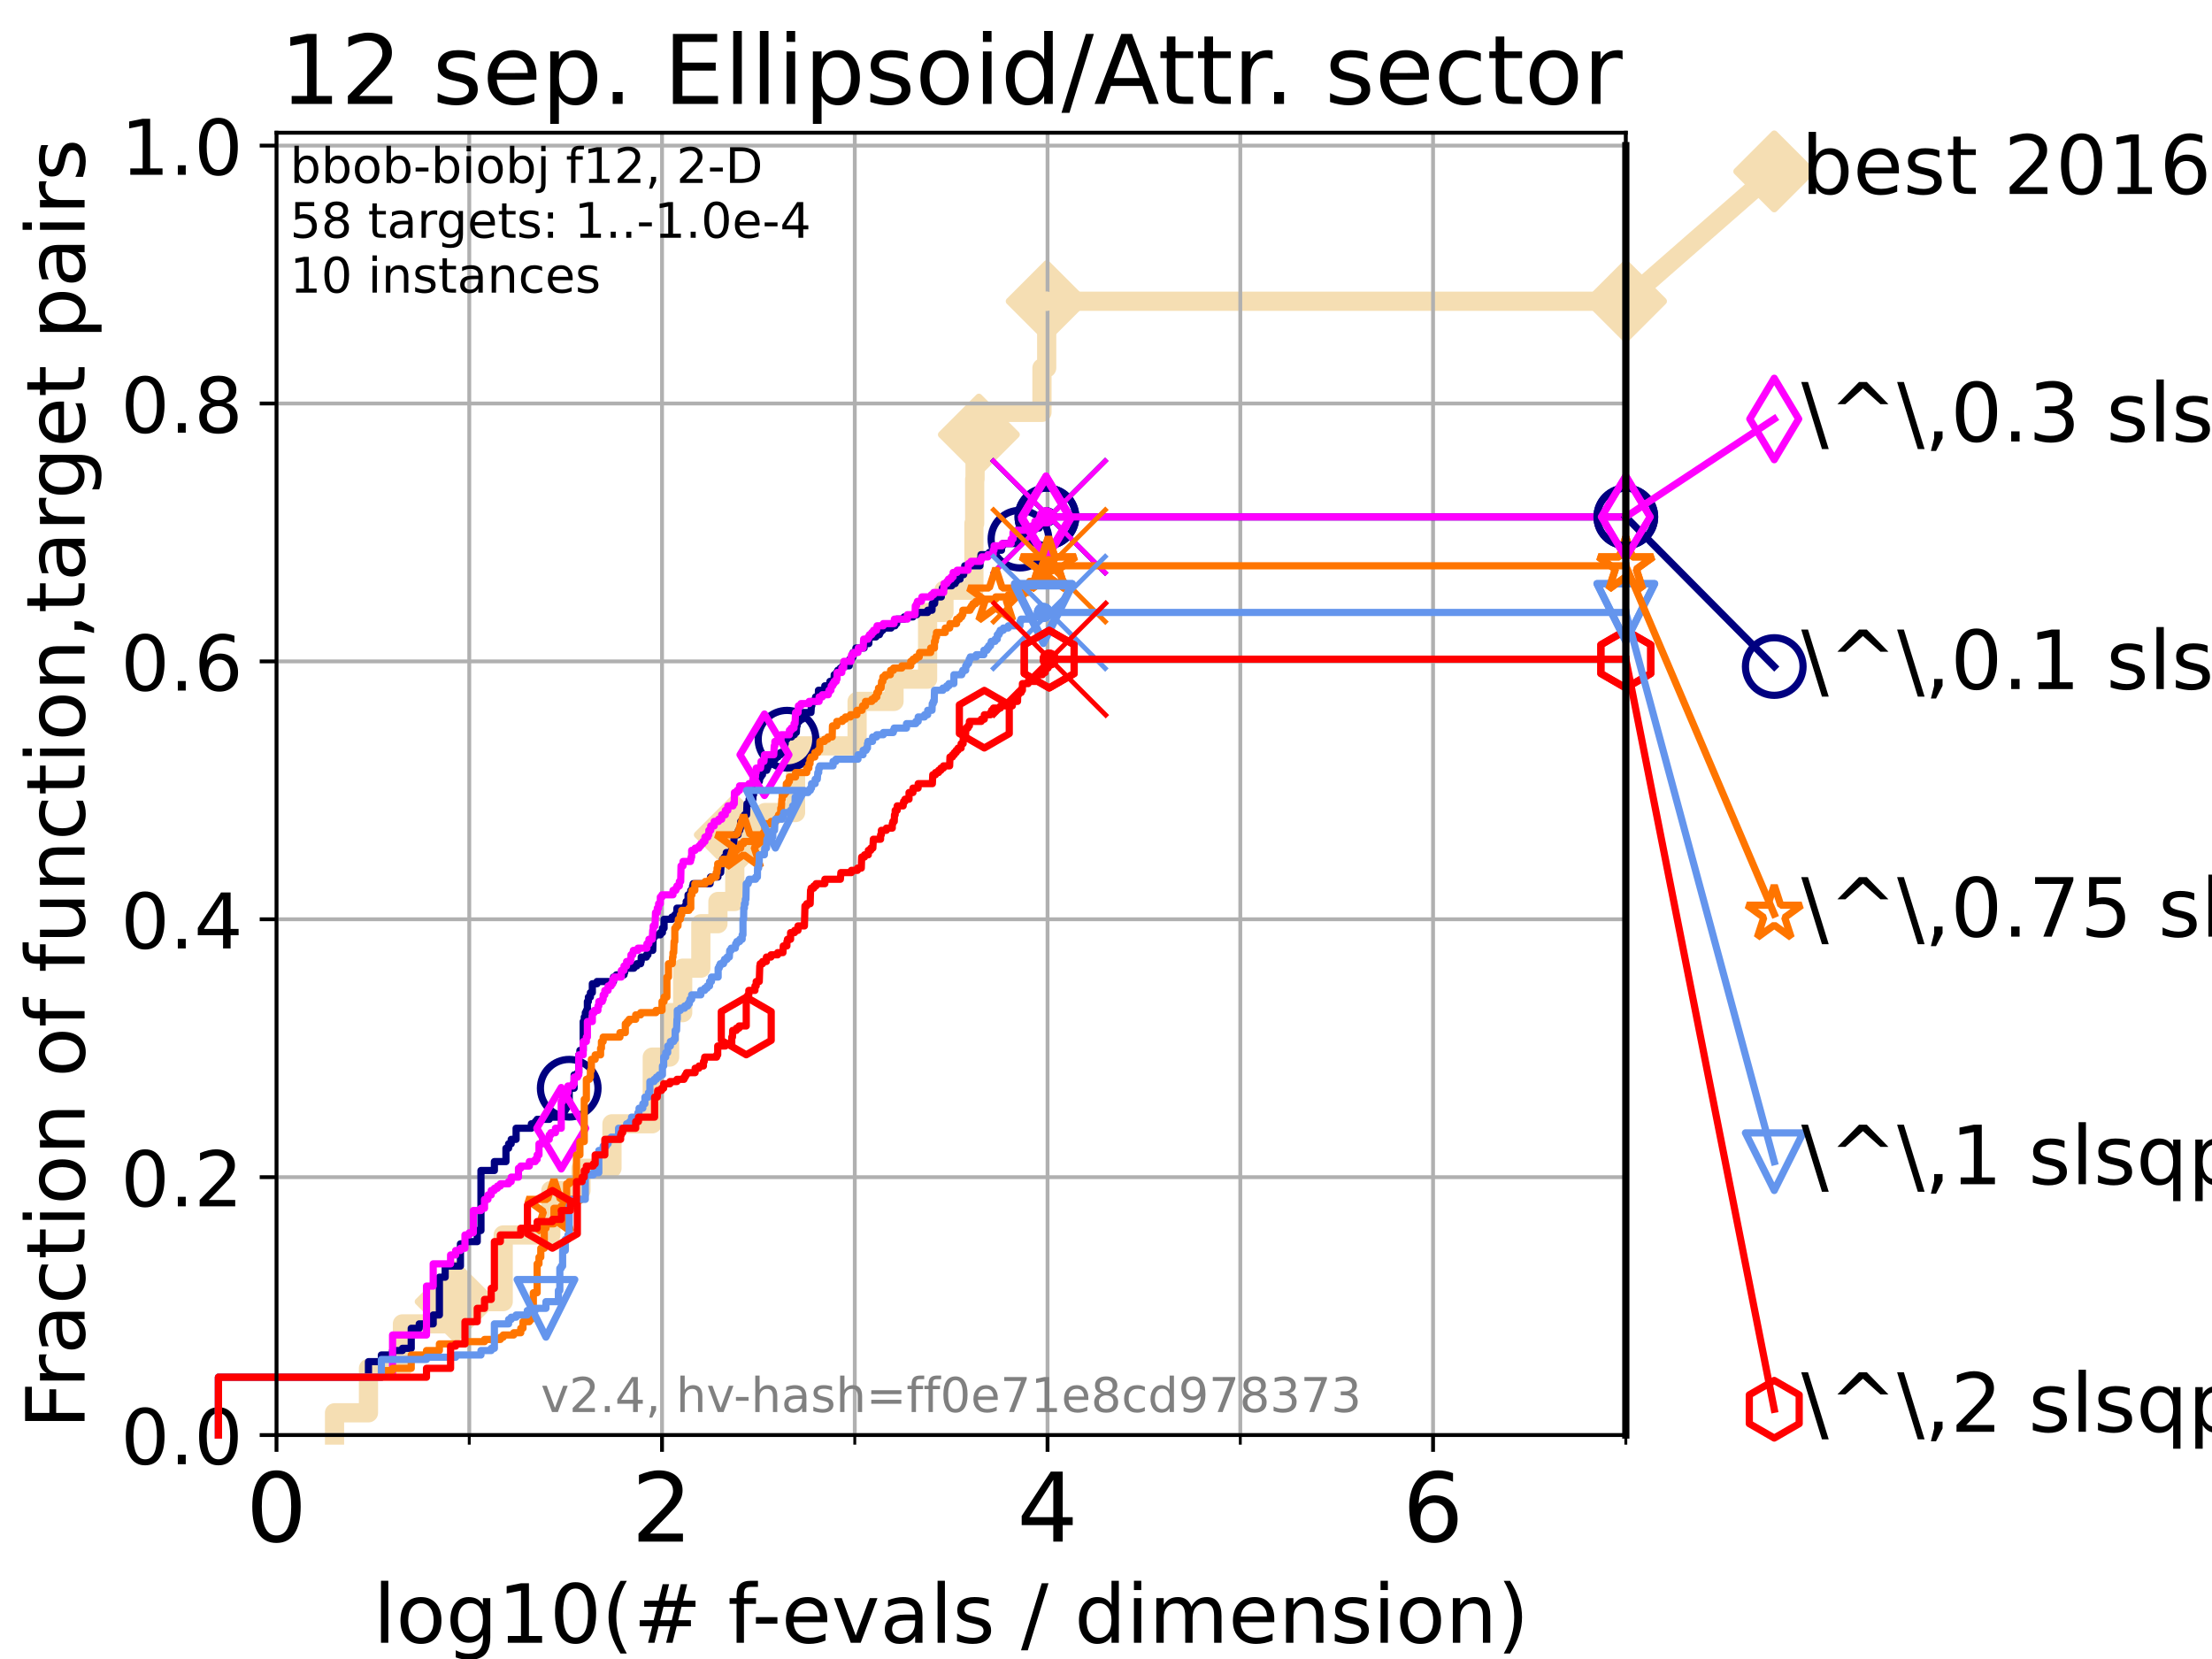 <?xml version="1.0" encoding="utf-8" standalone="no"?>
<!DOCTYPE svg PUBLIC "-//W3C//DTD SVG 1.1//EN"
  "http://www.w3.org/Graphics/SVG/1.1/DTD/svg11.dtd">
<!-- Created with matplotlib (https://matplotlib.org/) -->
<svg height="345.6pt" version="1.1" viewBox="0 0 460.8 345.6" width="460.8pt" xmlns="http://www.w3.org/2000/svg" xmlns:xlink="http://www.w3.org/1999/xlink">
 <defs>
  <style type="text/css">*{stroke-linecap:butt;stroke-linejoin:round;}</style>
 </defs>
 <g id="figure_1">
  <g id="patch_1">
   <path d="M 0 345.6 
L 460.8 345.6 
L 460.8 0 
L 0 0 
z
" style="fill:#ffffff;"/>
  </g>
  <g id="axes_1">
   <g id="patch_2">
    <path d="M 57.6 298.944 
L 338.688 298.944 
L 338.688 27.648 
L 57.6 27.648 
z
" style="fill:#ffffff;"/>
   </g>
   <g id="line2d_1">
    <path d="M 69.688 298.944 
L 69.688 294.313 
L 76.759 294.313 
L 76.759 285.05 
L 83.83 285.05 
L 83.83 275.788 
L 94.921 275.788 
L 94.921 271.157 
L 104.826 271.157 
L 104.826 257.263 
L 114.751 257.263 
L 114.751 248.001 
L 121.037 248.001 
L 121.037 243.37 
L 127.485 243.37 
L 127.485 234.107 
L 135.879 234.107 
L 135.879 220.214 
L 139.494 220.214 
L 139.494 210.951 
L 142.216 210.951 
L 142.216 201.689 
L 145.998 201.689 
L 145.998 192.426 
L 149.557 192.426 
L 149.557 187.795 
L 153.069 187.795 
L 153.069 173.901 
L 159.355 173.901 
L 159.355 169.27 
L 165.732 169.27 
L 165.732 155.377 
L 178.548 155.377 
L 178.548 146.114 
L 186.241 146.114 
L 186.241 141.483 
L 193.235 141.483 
L 193.235 127.589 
L 196.646 127.589 
L 196.646 122.958 
L 202.884 122.958 
L 202.884 109.065 
L 203.043 109.065 
L 203.043 99.802 
L 203.122 99.802 
L 203.122 90.54 
L 203.916 90.54 
L 203.916 85.909 
L 217.059 85.909 
L 217.059 76.646 
L 218.045 76.646 
L 218.045 62.753 
L 338.688 62.753 
" style="fill:none;stroke:#f5deb3;stroke-linecap:square;stroke-width:4;"/>
   </g>
   <g id="line2d_2">
    <defs>
     <path d="M 0 7.778 
L 7.778 0 
L 0 -7.778 
L -7.778 0 
z
" id="m3b2c6c3a0e" style="stroke:#f5deb3;stroke-linejoin:miter;stroke-width:1.5;"/>
    </defs>
    <g>
     <use style="fill:#f5deb3;stroke:#f5deb3;stroke-linejoin:miter;stroke-width:1.5;" x="94.921" xlink:href="#m3b2c6c3a0e" y="271.157"/>
     <use style="fill:#f5deb3;stroke:#f5deb3;stroke-linejoin:miter;stroke-width:1.5;" x="153.069" xlink:href="#m3b2c6c3a0e" y="173.901"/>
     <use style="fill:#f5deb3;stroke:#f5deb3;stroke-linejoin:miter;stroke-width:1.5;" x="203.916" xlink:href="#m3b2c6c3a0e" y="90.54"/>
     <use style="fill:#f5deb3;stroke:#f5deb3;stroke-linejoin:miter;stroke-width:1.5;" x="218.045" xlink:href="#m3b2c6c3a0e" y="62.753"/>
     <use style="fill:#f5deb3;stroke:#f5deb3;stroke-linejoin:miter;stroke-width:1.5;" x="338.688" xlink:href="#m3b2c6c3a0e" y="62.753"/>
    </g>
   </g>
   <g id="line2d_3">
    <path style="fill:none;stroke:#f5deb3;stroke-linecap:square;stroke-width:4;"/>
    <g/>
   </g>
   <g id="line2d_4">
    <path d="M 338.688 62.753 
L 369.608 35.706 
" style="fill:none;stroke:#f5deb3;stroke-linecap:square;stroke-width:4;"/>
    <g>
     <use style="fill:#f5deb3;stroke:#f5deb3;stroke-linejoin:miter;stroke-width:1.5;" x="338.688" xlink:href="#m3b2c6c3a0e" y="62.753"/>
     <use style="fill:#f5deb3;stroke:#f5deb3;stroke-linejoin:miter;stroke-width:1.5;" x="369.608" xlink:href="#m3b2c6c3a0e" y="35.706"/>
    </g>
   </g>
   <g id="matplotlib.axis_1">
    <g id="xtick_1">
     <g id="line2d_5">
      <path clip-path="url(#pe6c78291b2)" d="M 57.6 298.944 
L 57.6 27.648 
" style="fill:none;stroke:#b0b0b0;stroke-linecap:square;stroke-width:0.8;"/>
     </g>
     <g id="line2d_6">
      <defs>
       <path d="M 0 0 
L 0 3.5 
" id="ma7bc8c315a" style="stroke:#000000;stroke-width:0.8;"/>
      </defs>
      <g>
       <use style="stroke:#000000;stroke-width:0.8;" x="57.6" xlink:href="#ma7bc8c315a" y="298.944"/>
      </g>
     </g>
     <g id="text_1">
      <!-- 0 -->
      <g transform="translate(51.237 321.141)scale(0.2 -0.2)">
       <defs>
        <path d="M 31.781 66.406 
Q 24.172 66.406 20.328 58.906 
Q 16.5 51.422 16.5 36.375 
Q 16.5 21.391 20.328 13.891 
Q 24.172 6.391 31.781 6.391 
Q 39.453 6.391 43.281 13.891 
Q 47.125 21.391 47.125 36.375 
Q 47.125 51.422 43.281 58.906 
Q 39.453 66.406 31.781 66.406 
z
M 31.781 74.219 
Q 44.047 74.219 50.516 64.516 
Q 56.984 54.828 56.984 36.375 
Q 56.984 17.969 50.516 8.266 
Q 44.047 -1.422 31.781 -1.422 
Q 19.531 -1.422 13.062 8.266 
Q 6.594 17.969 6.594 36.375 
Q 6.594 54.828 13.062 64.516 
Q 19.531 74.219 31.781 74.219 
z
" id="DejaVuSans-48"/>
       </defs>
       <use xlink:href="#DejaVuSans-48"/>
      </g>
     </g>
    </g>
    <g id="xtick_2">
     <g id="line2d_7">
      <path clip-path="url(#pe6c78291b2)" d="M 137.911 298.944 
L 137.911 27.648 
" style="fill:none;stroke:#b0b0b0;stroke-linecap:square;stroke-width:0.8;"/>
     </g>
     <g id="line2d_8">
      <g>
       <use style="stroke:#000000;stroke-width:0.8;" x="137.911" xlink:href="#ma7bc8c315a" y="298.944"/>
      </g>
     </g>
     <g id="text_2">
      <!-- 2 -->
      <g transform="translate(131.548 321.141)scale(0.2 -0.2)">
       <defs>
        <path d="M 19.188 8.297 
L 53.609 8.297 
L 53.609 0 
L 7.328 0 
L 7.328 8.297 
Q 12.938 14.109 22.625 23.891 
Q 32.328 33.688 34.812 36.531 
Q 39.547 41.844 41.422 45.531 
Q 43.312 49.219 43.312 52.781 
Q 43.312 58.594 39.234 62.25 
Q 35.156 65.922 28.609 65.922 
Q 23.969 65.922 18.812 64.312 
Q 13.672 62.703 7.812 59.422 
L 7.812 69.391 
Q 13.766 71.781 18.938 73 
Q 24.125 74.219 28.422 74.219 
Q 39.75 74.219 46.484 68.547 
Q 53.219 62.891 53.219 53.422 
Q 53.219 48.922 51.531 44.891 
Q 49.859 40.875 45.406 35.406 
Q 44.188 33.984 37.641 27.219 
Q 31.109 20.453 19.188 8.297 
z
" id="DejaVuSans-50"/>
       </defs>
       <use xlink:href="#DejaVuSans-50"/>
      </g>
     </g>
    </g>
    <g id="xtick_3">
     <g id="line2d_9">
      <path clip-path="url(#pe6c78291b2)" d="M 218.222 298.944 
L 218.222 27.648 
" style="fill:none;stroke:#b0b0b0;stroke-linecap:square;stroke-width:0.8;"/>
     </g>
     <g id="line2d_10">
      <g>
       <use style="stroke:#000000;stroke-width:0.8;" x="218.222" xlink:href="#ma7bc8c315a" y="298.944"/>
      </g>
     </g>
     <g id="text_3">
      <!-- 4 -->
      <g transform="translate(211.859 321.141)scale(0.2 -0.2)">
       <defs>
        <path d="M 37.797 64.312 
L 12.891 25.391 
L 37.797 25.391 
z
M 35.203 72.906 
L 47.609 72.906 
L 47.609 25.391 
L 58.016 25.391 
L 58.016 17.188 
L 47.609 17.188 
L 47.609 0 
L 37.797 0 
L 37.797 17.188 
L 4.891 17.188 
L 4.891 26.703 
z
" id="DejaVuSans-52"/>
       </defs>
       <use xlink:href="#DejaVuSans-52"/>
      </g>
     </g>
    </g>
    <g id="xtick_4">
     <g id="line2d_11">
      <path clip-path="url(#pe6c78291b2)" d="M 298.533 298.944 
L 298.533 27.648 
" style="fill:none;stroke:#b0b0b0;stroke-linecap:square;stroke-width:0.8;"/>
     </g>
     <g id="line2d_12">
      <g>
       <use style="stroke:#000000;stroke-width:0.8;" x="298.533" xlink:href="#ma7bc8c315a" y="298.944"/>
      </g>
     </g>
     <g id="text_4">
      <!-- 6 -->
      <g transform="translate(292.17 321.141)scale(0.2 -0.2)">
       <defs>
        <path d="M 33.016 40.375 
Q 26.375 40.375 22.484 35.828 
Q 18.609 31.297 18.609 23.391 
Q 18.609 15.531 22.484 10.953 
Q 26.375 6.391 33.016 6.391 
Q 39.656 6.391 43.531 10.953 
Q 47.406 15.531 47.406 23.391 
Q 47.406 31.297 43.531 35.828 
Q 39.656 40.375 33.016 40.375 
z
M 52.594 71.297 
L 52.594 62.312 
Q 48.875 64.062 45.094 64.984 
Q 41.312 65.922 37.594 65.922 
Q 27.828 65.922 22.672 59.328 
Q 17.531 52.734 16.797 39.406 
Q 19.672 43.656 24.016 45.922 
Q 28.375 48.188 33.594 48.188 
Q 44.578 48.188 50.953 41.516 
Q 57.328 34.859 57.328 23.391 
Q 57.328 12.156 50.688 5.359 
Q 44.047 -1.422 33.016 -1.422 
Q 20.359 -1.422 13.672 8.266 
Q 6.984 17.969 6.984 36.375 
Q 6.984 53.656 15.188 63.938 
Q 23.391 74.219 37.203 74.219 
Q 40.922 74.219 44.703 73.484 
Q 48.484 72.75 52.594 71.297 
z
" id="DejaVuSans-54"/>
       </defs>
       <use xlink:href="#DejaVuSans-54"/>
      </g>
     </g>
    </g>
    <g id="xtick_5">
     <g id="line2d_13">
      <path clip-path="url(#pe6c78291b2)" d="M 97.755 298.944 
L 97.755 27.648 
" style="fill:none;stroke:#b0b0b0;stroke-linecap:square;stroke-width:0.8;"/>
     </g>
     <g id="line2d_14">
      <defs>
       <path d="M 0 0 
L 0 2 
" id="m6afc005344" style="stroke:#000000;stroke-width:0.6;"/>
      </defs>
      <g>
       <use style="stroke:#000000;stroke-width:0.6;" x="97.755" xlink:href="#m6afc005344" y="298.944"/>
      </g>
     </g>
    </g>
    <g id="xtick_6">
     <g id="line2d_15">
      <path clip-path="url(#pe6c78291b2)" d="M 178.066 298.944 
L 178.066 27.648 
" style="fill:none;stroke:#b0b0b0;stroke-linecap:square;stroke-width:0.8;"/>
     </g>
     <g id="line2d_16">
      <g>
       <use style="stroke:#000000;stroke-width:0.6;" x="178.066" xlink:href="#m6afc005344" y="298.944"/>
      </g>
     </g>
    </g>
    <g id="xtick_7">
     <g id="line2d_17">
      <path clip-path="url(#pe6c78291b2)" d="M 258.377 298.944 
L 258.377 27.648 
" style="fill:none;stroke:#b0b0b0;stroke-linecap:square;stroke-width:0.8;"/>
     </g>
     <g id="line2d_18">
      <g>
       <use style="stroke:#000000;stroke-width:0.6;" x="258.377" xlink:href="#m6afc005344" y="298.944"/>
      </g>
     </g>
    </g>
    <g id="xtick_8">
     <g id="line2d_19">
      <path clip-path="url(#pe6c78291b2)" d="M 338.688 298.944 
L 338.688 27.648 
" style="fill:none;stroke:#b0b0b0;stroke-linecap:square;stroke-width:0.8;"/>
     </g>
     <g id="line2d_20">
      <g>
       <use style="stroke:#000000;stroke-width:0.6;" x="338.688" xlink:href="#m6afc005344" y="298.944"/>
      </g>
     </g>
    </g>
    <g id="text_5">
     <!-- log10(# f-evals / dimension) -->
     <g transform="translate(77.764 342.218)scale(0.17 -0.17)">
      <defs>
       <path d="M 9.422 75.984 
L 18.406 75.984 
L 18.406 0 
L 9.422 0 
z
" id="DejaVuSans-108"/>
       <path d="M 30.609 48.391 
Q 23.391 48.391 19.188 42.75 
Q 14.984 37.109 14.984 27.297 
Q 14.984 17.484 19.156 11.844 
Q 23.344 6.203 30.609 6.203 
Q 37.797 6.203 41.984 11.859 
Q 46.188 17.531 46.188 27.297 
Q 46.188 37.016 41.984 42.703 
Q 37.797 48.391 30.609 48.391 
z
M 30.609 56 
Q 42.328 56 49.016 48.375 
Q 55.719 40.766 55.719 27.297 
Q 55.719 13.875 49.016 6.219 
Q 42.328 -1.422 30.609 -1.422 
Q 18.844 -1.422 12.172 6.219 
Q 5.516 13.875 5.516 27.297 
Q 5.516 40.766 12.172 48.375 
Q 18.844 56 30.609 56 
z
" id="DejaVuSans-111"/>
       <path d="M 45.406 27.984 
Q 45.406 37.75 41.375 43.109 
Q 37.359 48.484 30.078 48.484 
Q 22.859 48.484 18.828 43.109 
Q 14.797 37.75 14.797 27.984 
Q 14.797 18.266 18.828 12.891 
Q 22.859 7.516 30.078 7.516 
Q 37.359 7.516 41.375 12.891 
Q 45.406 18.266 45.406 27.984 
z
M 54.391 6.781 
Q 54.391 -7.172 48.188 -13.984 
Q 42 -20.797 29.203 -20.797 
Q 24.469 -20.797 20.266 -20.094 
Q 16.062 -19.391 12.109 -17.922 
L 12.109 -9.188 
Q 16.062 -11.328 19.922 -12.344 
Q 23.781 -13.375 27.781 -13.375 
Q 36.625 -13.375 41.016 -8.766 
Q 45.406 -4.156 45.406 5.172 
L 45.406 9.625 
Q 42.625 4.781 38.281 2.391 
Q 33.938 0 27.875 0 
Q 17.828 0 11.672 7.656 
Q 5.516 15.328 5.516 27.984 
Q 5.516 40.672 11.672 48.328 
Q 17.828 56 27.875 56 
Q 33.938 56 38.281 53.609 
Q 42.625 51.219 45.406 46.391 
L 45.406 54.688 
L 54.391 54.688 
z
" id="DejaVuSans-103"/>
       <path d="M 12.406 8.297 
L 28.516 8.297 
L 28.516 63.922 
L 10.984 60.406 
L 10.984 69.391 
L 28.422 72.906 
L 38.281 72.906 
L 38.281 8.297 
L 54.391 8.297 
L 54.391 0 
L 12.406 0 
z
" id="DejaVuSans-49"/>
       <path d="M 31 75.875 
Q 24.469 64.656 21.281 53.656 
Q 18.109 42.672 18.109 31.391 
Q 18.109 20.125 21.312 9.062 
Q 24.516 -2 31 -13.188 
L 23.188 -13.188 
Q 15.875 -1.703 12.234 9.375 
Q 8.594 20.453 8.594 31.391 
Q 8.594 42.281 12.203 53.312 
Q 15.828 64.359 23.188 75.875 
z
" id="DejaVuSans-40"/>
       <path d="M 51.125 44 
L 36.922 44 
L 32.812 27.688 
L 47.125 27.688 
z
M 43.797 71.781 
L 38.719 51.516 
L 52.984 51.516 
L 58.109 71.781 
L 65.922 71.781 
L 60.891 51.516 
L 76.125 51.516 
L 76.125 44 
L 58.984 44 
L 54.984 27.688 
L 70.516 27.688 
L 70.516 20.219 
L 53.078 20.219 
L 48 0 
L 40.188 0 
L 45.219 20.219 
L 30.906 20.219 
L 25.875 0 
L 18.016 0 
L 23.094 20.219 
L 7.719 20.219 
L 7.719 27.688 
L 24.906 27.688 
L 29 44 
L 13.281 44 
L 13.281 51.516 
L 30.906 51.516 
L 35.891 71.781 
z
" id="DejaVuSans-35"/>
       <path id="DejaVuSans-32"/>
       <path d="M 37.109 75.984 
L 37.109 68.5 
L 28.516 68.5 
Q 23.688 68.5 21.797 66.547 
Q 19.922 64.594 19.922 59.516 
L 19.922 54.688 
L 34.719 54.688 
L 34.719 47.703 
L 19.922 47.703 
L 19.922 0 
L 10.891 0 
L 10.891 47.703 
L 2.297 47.703 
L 2.297 54.688 
L 10.891 54.688 
L 10.891 58.5 
Q 10.891 67.625 15.141 71.797 
Q 19.391 75.984 28.609 75.984 
z
" id="DejaVuSans-102"/>
       <path d="M 4.891 31.391 
L 31.203 31.391 
L 31.203 23.391 
L 4.891 23.391 
z
" id="DejaVuSans-45"/>
       <path d="M 56.203 29.594 
L 56.203 25.203 
L 14.891 25.203 
Q 15.484 15.922 20.484 11.062 
Q 25.484 6.203 34.422 6.203 
Q 39.594 6.203 44.453 7.469 
Q 49.312 8.734 54.109 11.281 
L 54.109 2.781 
Q 49.266 0.734 44.188 -0.344 
Q 39.109 -1.422 33.891 -1.422 
Q 20.797 -1.422 13.156 6.188 
Q 5.516 13.812 5.516 26.812 
Q 5.516 40.234 12.766 48.109 
Q 20.016 56 32.328 56 
Q 43.359 56 49.781 48.891 
Q 56.203 41.797 56.203 29.594 
z
M 47.219 32.234 
Q 47.125 39.594 43.094 43.984 
Q 39.062 48.391 32.422 48.391 
Q 24.906 48.391 20.391 44.141 
Q 15.875 39.891 15.188 32.172 
z
" id="DejaVuSans-101"/>
       <path d="M 2.984 54.688 
L 12.5 54.688 
L 29.594 8.797 
L 46.688 54.688 
L 56.203 54.688 
L 35.688 0 
L 23.484 0 
z
" id="DejaVuSans-118"/>
       <path d="M 34.281 27.484 
Q 23.391 27.484 19.188 25 
Q 14.984 22.516 14.984 16.5 
Q 14.984 11.719 18.141 8.906 
Q 21.297 6.109 26.703 6.109 
Q 34.188 6.109 38.703 11.406 
Q 43.219 16.703 43.219 25.484 
L 43.219 27.484 
z
M 52.203 31.203 
L 52.203 0 
L 43.219 0 
L 43.219 8.297 
Q 40.141 3.328 35.547 0.953 
Q 30.953 -1.422 24.312 -1.422 
Q 15.922 -1.422 10.953 3.297 
Q 6 8.016 6 15.922 
Q 6 25.141 12.172 29.828 
Q 18.359 34.516 30.609 34.516 
L 43.219 34.516 
L 43.219 35.406 
Q 43.219 41.609 39.141 45 
Q 35.062 48.391 27.688 48.391 
Q 23 48.391 18.547 47.266 
Q 14.109 46.141 10.016 43.891 
L 10.016 52.203 
Q 14.938 54.109 19.578 55.047 
Q 24.219 56 28.609 56 
Q 40.484 56 46.344 49.844 
Q 52.203 43.703 52.203 31.203 
z
" id="DejaVuSans-97"/>
       <path d="M 44.281 53.078 
L 44.281 44.578 
Q 40.484 46.531 36.375 47.5 
Q 32.281 48.484 27.875 48.484 
Q 21.188 48.484 17.844 46.438 
Q 14.5 44.391 14.5 40.281 
Q 14.5 37.156 16.891 35.375 
Q 19.281 33.594 26.516 31.984 
L 29.594 31.297 
Q 39.156 29.25 43.188 25.516 
Q 47.219 21.781 47.219 15.094 
Q 47.219 7.469 41.188 3.016 
Q 35.156 -1.422 24.609 -1.422 
Q 20.219 -1.422 15.453 -0.562 
Q 10.688 0.297 5.422 2 
L 5.422 11.281 
Q 10.406 8.688 15.234 7.391 
Q 20.062 6.109 24.812 6.109 
Q 31.156 6.109 34.562 8.281 
Q 37.984 10.453 37.984 14.406 
Q 37.984 18.062 35.516 20.016 
Q 33.062 21.969 24.703 23.781 
L 21.578 24.516 
Q 13.234 26.266 9.516 29.906 
Q 5.812 33.547 5.812 39.891 
Q 5.812 47.609 11.281 51.797 
Q 16.75 56 26.812 56 
Q 31.781 56 36.172 55.266 
Q 40.578 54.547 44.281 53.078 
z
" id="DejaVuSans-115"/>
       <path d="M 25.391 72.906 
L 33.688 72.906 
L 8.297 -9.281 
L 0 -9.281 
z
" id="DejaVuSans-47"/>
       <path d="M 45.406 46.391 
L 45.406 75.984 
L 54.391 75.984 
L 54.391 0 
L 45.406 0 
L 45.406 8.203 
Q 42.578 3.328 38.25 0.953 
Q 33.938 -1.422 27.875 -1.422 
Q 17.969 -1.422 11.734 6.484 
Q 5.516 14.406 5.516 27.297 
Q 5.516 40.188 11.734 48.094 
Q 17.969 56 27.875 56 
Q 33.938 56 38.25 53.625 
Q 42.578 51.266 45.406 46.391 
z
M 14.797 27.297 
Q 14.797 17.391 18.875 11.75 
Q 22.953 6.109 30.078 6.109 
Q 37.203 6.109 41.297 11.75 
Q 45.406 17.391 45.406 27.297 
Q 45.406 37.203 41.297 42.844 
Q 37.203 48.484 30.078 48.484 
Q 22.953 48.484 18.875 42.844 
Q 14.797 37.203 14.797 27.297 
z
" id="DejaVuSans-100"/>
       <path d="M 9.422 54.688 
L 18.406 54.688 
L 18.406 0 
L 9.422 0 
z
M 9.422 75.984 
L 18.406 75.984 
L 18.406 64.594 
L 9.422 64.594 
z
" id="DejaVuSans-105"/>
       <path d="M 52 44.188 
Q 55.375 50.25 60.062 53.125 
Q 64.75 56 71.094 56 
Q 79.641 56 84.281 50.016 
Q 88.922 44.047 88.922 33.016 
L 88.922 0 
L 79.891 0 
L 79.891 32.719 
Q 79.891 40.578 77.094 44.375 
Q 74.312 48.188 68.609 48.188 
Q 61.625 48.188 57.562 43.547 
Q 53.516 38.922 53.516 30.906 
L 53.516 0 
L 44.484 0 
L 44.484 32.719 
Q 44.484 40.625 41.703 44.406 
Q 38.922 48.188 33.109 48.188 
Q 26.219 48.188 22.156 43.531 
Q 18.109 38.875 18.109 30.906 
L 18.109 0 
L 9.078 0 
L 9.078 54.688 
L 18.109 54.688 
L 18.109 46.188 
Q 21.188 51.219 25.484 53.609 
Q 29.781 56 35.688 56 
Q 41.656 56 45.828 52.969 
Q 50 49.953 52 44.188 
z
" id="DejaVuSans-109"/>
       <path d="M 54.891 33.016 
L 54.891 0 
L 45.906 0 
L 45.906 32.719 
Q 45.906 40.484 42.875 44.328 
Q 39.844 48.188 33.797 48.188 
Q 26.516 48.188 22.312 43.547 
Q 18.109 38.922 18.109 30.906 
L 18.109 0 
L 9.078 0 
L 9.078 54.688 
L 18.109 54.688 
L 18.109 46.188 
Q 21.344 51.125 25.703 53.562 
Q 30.078 56 35.797 56 
Q 45.219 56 50.047 50.172 
Q 54.891 44.344 54.891 33.016 
z
" id="DejaVuSans-110"/>
       <path d="M 8.016 75.875 
L 15.828 75.875 
Q 23.141 64.359 26.781 53.312 
Q 30.422 42.281 30.422 31.391 
Q 30.422 20.453 26.781 9.375 
Q 23.141 -1.703 15.828 -13.188 
L 8.016 -13.188 
Q 14.5 -2 17.703 9.062 
Q 20.906 20.125 20.906 31.391 
Q 20.906 42.672 17.703 53.656 
Q 14.5 64.656 8.016 75.875 
z
" id="DejaVuSans-41"/>
      </defs>
      <use xlink:href="#DejaVuSans-108"/>
      <use x="27.783" xlink:href="#DejaVuSans-111"/>
      <use x="88.965" xlink:href="#DejaVuSans-103"/>
      <use x="152.441" xlink:href="#DejaVuSans-49"/>
      <use x="216.064" xlink:href="#DejaVuSans-48"/>
      <use x="279.688" xlink:href="#DejaVuSans-40"/>
      <use x="318.701" xlink:href="#DejaVuSans-35"/>
      <use x="402.49" xlink:href="#DejaVuSans-32"/>
      <use x="434.277" xlink:href="#DejaVuSans-102"/>
      <use x="463.982" xlink:href="#DejaVuSans-45"/>
      <use x="500.066" xlink:href="#DejaVuSans-101"/>
      <use x="561.59" xlink:href="#DejaVuSans-118"/>
      <use x="620.77" xlink:href="#DejaVuSans-97"/>
      <use x="682.049" xlink:href="#DejaVuSans-108"/>
      <use x="709.832" xlink:href="#DejaVuSans-115"/>
      <use x="761.932" xlink:href="#DejaVuSans-32"/>
      <use x="793.719" xlink:href="#DejaVuSans-47"/>
      <use x="827.41" xlink:href="#DejaVuSans-32"/>
      <use x="859.197" xlink:href="#DejaVuSans-100"/>
      <use x="922.674" xlink:href="#DejaVuSans-105"/>
      <use x="950.457" xlink:href="#DejaVuSans-109"/>
      <use x="1047.869" xlink:href="#DejaVuSans-101"/>
      <use x="1109.393" xlink:href="#DejaVuSans-110"/>
      <use x="1172.771" xlink:href="#DejaVuSans-115"/>
      <use x="1224.871" xlink:href="#DejaVuSans-105"/>
      <use x="1252.654" xlink:href="#DejaVuSans-111"/>
      <use x="1313.836" xlink:href="#DejaVuSans-110"/>
      <use x="1377.215" xlink:href="#DejaVuSans-41"/>
     </g>
    </g>
   </g>
   <g id="matplotlib.axis_2">
    <g id="ytick_1">
     <g id="line2d_21">
      <path clip-path="url(#pe6c78291b2)" d="M 57.6 298.944 
L 338.688 298.944 
" style="fill:none;stroke:#b0b0b0;stroke-linecap:square;stroke-width:0.8;"/>
     </g>
     <g id="line2d_22">
      <defs>
       <path d="M 0 0 
L -3.5 0 
" id="mc2622eaf7e" style="stroke:#000000;stroke-width:0.8;"/>
      </defs>
      <g>
       <use style="stroke:#000000;stroke-width:0.8;" x="57.6" xlink:href="#mc2622eaf7e" y="298.944"/>
      </g>
     </g>
     <g id="text_6">
      <!-- 0.0 -->
      <g transform="translate(25.155 305.023)scale(0.16 -0.16)">
       <defs>
        <path d="M 10.688 12.406 
L 21 12.406 
L 21 0 
L 10.688 0 
z
" id="DejaVuSans-46"/>
       </defs>
       <use xlink:href="#DejaVuSans-48"/>
       <use x="63.623" xlink:href="#DejaVuSans-46"/>
       <use x="95.41" xlink:href="#DejaVuSans-48"/>
      </g>
     </g>
    </g>
    <g id="ytick_2">
     <g id="line2d_23">
      <path clip-path="url(#pe6c78291b2)" d="M 57.6 245.222 
L 338.688 245.222 
" style="fill:none;stroke:#b0b0b0;stroke-linecap:square;stroke-width:0.8;"/>
     </g>
     <g id="line2d_24">
      <g>
       <use style="stroke:#000000;stroke-width:0.8;" x="57.6" xlink:href="#mc2622eaf7e" y="245.222"/>
      </g>
     </g>
     <g id="text_7">
      <!-- 0.2 -->
      <g transform="translate(25.155 251.301)scale(0.16 -0.16)">
       <use xlink:href="#DejaVuSans-48"/>
       <use x="63.623" xlink:href="#DejaVuSans-46"/>
       <use x="95.41" xlink:href="#DejaVuSans-50"/>
      </g>
     </g>
    </g>
    <g id="ytick_3">
     <g id="line2d_25">
      <path clip-path="url(#pe6c78291b2)" d="M 57.6 191.5 
L 338.688 191.5 
" style="fill:none;stroke:#b0b0b0;stroke-linecap:square;stroke-width:0.8;"/>
     </g>
     <g id="line2d_26">
      <g>
       <use style="stroke:#000000;stroke-width:0.8;" x="57.6" xlink:href="#mc2622eaf7e" y="191.5"/>
      </g>
     </g>
     <g id="text_8">
      <!-- 0.4 -->
      <g transform="translate(25.155 197.579)scale(0.16 -0.16)">
       <use xlink:href="#DejaVuSans-48"/>
       <use x="63.623" xlink:href="#DejaVuSans-46"/>
       <use x="95.41" xlink:href="#DejaVuSans-52"/>
      </g>
     </g>
    </g>
    <g id="ytick_4">
     <g id="line2d_27">
      <path clip-path="url(#pe6c78291b2)" d="M 57.6 137.778 
L 338.688 137.778 
" style="fill:none;stroke:#b0b0b0;stroke-linecap:square;stroke-width:0.8;"/>
     </g>
     <g id="line2d_28">
      <g>
       <use style="stroke:#000000;stroke-width:0.8;" x="57.6" xlink:href="#mc2622eaf7e" y="137.778"/>
      </g>
     </g>
     <g id="text_9">
      <!-- 0.6 -->
      <g transform="translate(25.155 143.857)scale(0.16 -0.16)">
       <use xlink:href="#DejaVuSans-48"/>
       <use x="63.623" xlink:href="#DejaVuSans-46"/>
       <use x="95.41" xlink:href="#DejaVuSans-54"/>
      </g>
     </g>
    </g>
    <g id="ytick_5">
     <g id="line2d_29">
      <path clip-path="url(#pe6c78291b2)" d="M 57.6 84.056 
L 338.688 84.056 
" style="fill:none;stroke:#b0b0b0;stroke-linecap:square;stroke-width:0.8;"/>
     </g>
     <g id="line2d_30">
      <g>
       <use style="stroke:#000000;stroke-width:0.8;" x="57.6" xlink:href="#mc2622eaf7e" y="84.056"/>
      </g>
     </g>
     <g id="text_10">
      <!-- 0.8 -->
      <g transform="translate(25.155 90.135)scale(0.16 -0.16)">
       <defs>
        <path d="M 31.781 34.625 
Q 24.75 34.625 20.719 30.859 
Q 16.703 27.094 16.703 20.516 
Q 16.703 13.922 20.719 10.156 
Q 24.75 6.391 31.781 6.391 
Q 38.812 6.391 42.859 10.172 
Q 46.922 13.969 46.922 20.516 
Q 46.922 27.094 42.891 30.859 
Q 38.875 34.625 31.781 34.625 
z
M 21.922 38.812 
Q 15.578 40.375 12.031 44.719 
Q 8.5 49.078 8.5 55.328 
Q 8.5 64.062 14.719 69.141 
Q 20.953 74.219 31.781 74.219 
Q 42.672 74.219 48.875 69.141 
Q 55.078 64.062 55.078 55.328 
Q 55.078 49.078 51.531 44.719 
Q 48 40.375 41.703 38.812 
Q 48.828 37.156 52.797 32.312 
Q 56.781 27.484 56.781 20.516 
Q 56.781 9.906 50.312 4.234 
Q 43.844 -1.422 31.781 -1.422 
Q 19.734 -1.422 13.25 4.234 
Q 6.781 9.906 6.781 20.516 
Q 6.781 27.484 10.781 32.312 
Q 14.797 37.156 21.922 38.812 
z
M 18.312 54.391 
Q 18.312 48.734 21.844 45.562 
Q 25.391 42.391 31.781 42.391 
Q 38.141 42.391 41.719 45.562 
Q 45.312 48.734 45.312 54.391 
Q 45.312 60.062 41.719 63.234 
Q 38.141 66.406 31.781 66.406 
Q 25.391 66.406 21.844 63.234 
Q 18.312 60.062 18.312 54.391 
z
" id="DejaVuSans-56"/>
       </defs>
       <use xlink:href="#DejaVuSans-48"/>
       <use x="63.623" xlink:href="#DejaVuSans-46"/>
       <use x="95.41" xlink:href="#DejaVuSans-56"/>
      </g>
     </g>
    </g>
    <g id="ytick_6">
     <g id="line2d_31">
      <path clip-path="url(#pe6c78291b2)" d="M 57.6 30.334 
L 338.688 30.334 
" style="fill:none;stroke:#b0b0b0;stroke-linecap:square;stroke-width:0.8;"/>
     </g>
     <g id="line2d_32">
      <g>
       <use style="stroke:#000000;stroke-width:0.8;" x="57.6" xlink:href="#mc2622eaf7e" y="30.334"/>
      </g>
     </g>
     <g id="text_11">
      <!-- 1.0 -->
      <g transform="translate(25.155 36.413)scale(0.16 -0.16)">
       <use xlink:href="#DejaVuSans-49"/>
       <use x="63.623" xlink:href="#DejaVuSans-46"/>
       <use x="95.41" xlink:href="#DejaVuSans-48"/>
      </g>
     </g>
    </g>
    <g id="text_12">
     <!-- Fraction of function,target pairs -->
     <g transform="translate(17.62 297.681)rotate(-90)scale(0.17 -0.17)">
      <defs>
       <path d="M 9.812 72.906 
L 51.703 72.906 
L 51.703 64.594 
L 19.672 64.594 
L 19.672 43.109 
L 48.578 43.109 
L 48.578 34.812 
L 19.672 34.812 
L 19.672 0 
L 9.812 0 
z
" id="DejaVuSans-70"/>
       <path d="M 41.109 46.297 
Q 39.594 47.172 37.812 47.578 
Q 36.031 48 33.891 48 
Q 26.266 48 22.188 43.047 
Q 18.109 38.094 18.109 28.812 
L 18.109 0 
L 9.078 0 
L 9.078 54.688 
L 18.109 54.688 
L 18.109 46.188 
Q 20.953 51.172 25.484 53.578 
Q 30.031 56 36.531 56 
Q 37.453 56 38.578 55.875 
Q 39.703 55.766 41.062 55.516 
z
" id="DejaVuSans-114"/>
       <path d="M 48.781 52.594 
L 48.781 44.188 
Q 44.969 46.297 41.141 47.344 
Q 37.312 48.391 33.406 48.391 
Q 24.656 48.391 19.812 42.844 
Q 14.984 37.312 14.984 27.297 
Q 14.984 17.281 19.812 11.734 
Q 24.656 6.203 33.406 6.203 
Q 37.312 6.203 41.141 7.25 
Q 44.969 8.297 48.781 10.406 
L 48.781 2.094 
Q 45.016 0.344 40.984 -0.531 
Q 36.969 -1.422 32.422 -1.422 
Q 20.062 -1.422 12.781 6.344 
Q 5.516 14.109 5.516 27.297 
Q 5.516 40.672 12.859 48.328 
Q 20.219 56 33.016 56 
Q 37.156 56 41.109 55.141 
Q 45.062 54.297 48.781 52.594 
z
" id="DejaVuSans-99"/>
       <path d="M 18.312 70.219 
L 18.312 54.688 
L 36.812 54.688 
L 36.812 47.703 
L 18.312 47.703 
L 18.312 18.016 
Q 18.312 11.328 20.141 9.422 
Q 21.969 7.516 27.594 7.516 
L 36.812 7.516 
L 36.812 0 
L 27.594 0 
Q 17.188 0 13.234 3.875 
Q 9.281 7.766 9.281 18.016 
L 9.281 47.703 
L 2.688 47.703 
L 2.688 54.688 
L 9.281 54.688 
L 9.281 70.219 
z
" id="DejaVuSans-116"/>
       <path d="M 8.5 21.578 
L 8.5 54.688 
L 17.484 54.688 
L 17.484 21.922 
Q 17.484 14.156 20.5 10.266 
Q 23.531 6.391 29.594 6.391 
Q 36.859 6.391 41.078 11.031 
Q 45.312 15.672 45.312 23.688 
L 45.312 54.688 
L 54.297 54.688 
L 54.297 0 
L 45.312 0 
L 45.312 8.406 
Q 42.047 3.422 37.719 1 
Q 33.406 -1.422 27.688 -1.422 
Q 18.266 -1.422 13.375 4.438 
Q 8.5 10.297 8.5 21.578 
z
M 31.109 56 
z
" id="DejaVuSans-117"/>
       <path d="M 11.719 12.406 
L 22.016 12.406 
L 22.016 4 
L 14.016 -11.625 
L 7.719 -11.625 
L 11.719 4 
z
" id="DejaVuSans-44"/>
       <path d="M 18.109 8.203 
L 18.109 -20.797 
L 9.078 -20.797 
L 9.078 54.688 
L 18.109 54.688 
L 18.109 46.391 
Q 20.953 51.266 25.266 53.625 
Q 29.594 56 35.594 56 
Q 45.562 56 51.781 48.094 
Q 58.016 40.188 58.016 27.297 
Q 58.016 14.406 51.781 6.484 
Q 45.562 -1.422 35.594 -1.422 
Q 29.594 -1.422 25.266 0.953 
Q 20.953 3.328 18.109 8.203 
z
M 48.688 27.297 
Q 48.688 37.203 44.609 42.844 
Q 40.531 48.484 33.406 48.484 
Q 26.266 48.484 22.188 42.844 
Q 18.109 37.203 18.109 27.297 
Q 18.109 17.391 22.188 11.75 
Q 26.266 6.109 33.406 6.109 
Q 40.531 6.109 44.609 11.75 
Q 48.688 17.391 48.688 27.297 
z
" id="DejaVuSans-112"/>
      </defs>
      <use xlink:href="#DejaVuSans-70"/>
      <use x="50.27" xlink:href="#DejaVuSans-114"/>
      <use x="91.383" xlink:href="#DejaVuSans-97"/>
      <use x="152.662" xlink:href="#DejaVuSans-99"/>
      <use x="207.643" xlink:href="#DejaVuSans-116"/>
      <use x="246.852" xlink:href="#DejaVuSans-105"/>
      <use x="274.635" xlink:href="#DejaVuSans-111"/>
      <use x="335.816" xlink:href="#DejaVuSans-110"/>
      <use x="399.195" xlink:href="#DejaVuSans-32"/>
      <use x="430.982" xlink:href="#DejaVuSans-111"/>
      <use x="492.164" xlink:href="#DejaVuSans-102"/>
      <use x="527.369" xlink:href="#DejaVuSans-32"/>
      <use x="559.156" xlink:href="#DejaVuSans-102"/>
      <use x="594.361" xlink:href="#DejaVuSans-117"/>
      <use x="657.74" xlink:href="#DejaVuSans-110"/>
      <use x="721.119" xlink:href="#DejaVuSans-99"/>
      <use x="776.1" xlink:href="#DejaVuSans-116"/>
      <use x="815.309" xlink:href="#DejaVuSans-105"/>
      <use x="843.092" xlink:href="#DejaVuSans-111"/>
      <use x="904.273" xlink:href="#DejaVuSans-110"/>
      <use x="967.652" xlink:href="#DejaVuSans-44"/>
      <use x="999.439" xlink:href="#DejaVuSans-116"/>
      <use x="1038.648" xlink:href="#DejaVuSans-97"/>
      <use x="1099.928" xlink:href="#DejaVuSans-114"/>
      <use x="1139.291" xlink:href="#DejaVuSans-103"/>
      <use x="1202.768" xlink:href="#DejaVuSans-101"/>
      <use x="1264.291" xlink:href="#DejaVuSans-116"/>
      <use x="1303.5" xlink:href="#DejaVuSans-32"/>
      <use x="1335.287" xlink:href="#DejaVuSans-112"/>
      <use x="1398.764" xlink:href="#DejaVuSans-97"/>
      <use x="1460.043" xlink:href="#DejaVuSans-105"/>
      <use x="1487.826" xlink:href="#DejaVuSans-114"/>
      <use x="1528.939" xlink:href="#DejaVuSans-115"/>
     </g>
    </g>
   </g>
   <g id="line2d_33">
    <defs>
     <path d="M 0 1.5 
C 0.398 1.5 0.779 1.342 1.061 1.061 
C 1.342 0.779 1.5 0.398 1.5 0 
C 1.5 -0.398 1.342 -0.779 1.061 -1.061 
C 0.779 -1.342 0.398 -1.5 0 -1.5 
C -0.398 -1.5 -0.779 -1.342 -1.061 -1.061 
C -1.342 -0.779 -1.5 -0.398 -1.5 0 
C -1.5 0.398 -1.342 0.779 -1.061 1.061 
C -0.779 1.342 -0.398 1.5 0 1.5 
z
" id="mfc7f6e2082" style="stroke:#f5deb3;"/>
    </defs>
    <g>
     <use style="fill:#f5deb3;stroke:#f5deb3;" x="218.045" xlink:href="#mfc7f6e2082" y="62.753"/>
     <use style="fill:#f5deb3;stroke:#f5deb3;" x="218.045" xlink:href="#mfc7f6e2082" y="62.753"/>
    </g>
   </g>
   <g id="line2d_34">
    <defs>
     <path d="M 0 1.5 
C 0.398 1.5 0.779 1.342 1.061 1.061 
C 1.342 0.779 1.5 0.398 1.5 0 
C 1.5 -0.398 1.342 -0.779 1.061 -1.061 
C 0.779 -1.342 0.398 -1.5 0 -1.5 
C -0.398 -1.5 -0.779 -1.342 -1.061 -1.061 
C -1.342 -0.779 -1.5 -0.398 -1.5 0 
C -1.5 0.398 -1.342 0.779 -1.061 1.061 
C -0.779 1.342 -0.398 1.5 0 1.5 
z
" id="mb26f8bc7f0" style="stroke:#000080;"/>
    </defs>
    <g>
     <use style="fill:#000080;stroke:#000080;" x="218.093" xlink:href="#mb26f8bc7f0" y="107.675"/>
     <use style="fill:#000080;stroke:#000080;" x="218.093" xlink:href="#mb26f8bc7f0" y="107.675"/>
    </g>
   </g>
   <g id="line2d_35">
    <path d="M 45.512 298.944 
L 45.512 286.903 
L 76.759 286.903 
L 76.759 283.661 
L 79.447 283.661 
L 79.447 282.272 
L 81.776 282.272 
L 81.776 281.345 
L 83.83 281.345 
L 83.83 280.882 
L 85.667 280.882 
L 85.667 276.714 
L 87.33 276.714 
L 87.33 275.788 
L 90.243 275.788 
L 90.243 273.935 
L 91.535 273.935 
L 91.535 266.062 
L 92.738 266.062 
L 92.738 263.747 
L 95.918 263.747 
L 95.918 259.116 
L 96.861 259.116 
L 96.861 258.653 
L 99.418 258.653 
L 99.418 256.337 
L 100.193 256.337 
L 100.193 243.833 
L 102.989 243.833 
L 102.989 241.98 
L 105.398 241.98 
L 105.398 239.201 
L 105.952 239.201 
L 105.952 238.275 
L 106.489 238.275 
L 106.489 237.349 
L 107.515 237.349 
L 107.515 235.033 
L 110.694 235.033 
L 110.694 234.107 
L 111.506 234.107 
L 111.506 233.644 
L 111.897 233.644 
L 111.897 233.181 
L 114.419 233.181 
L 114.419 232.718 
L 116.323 232.718 
L 116.323 232.255 
L 117.486 232.255 
L 117.486 231.328 
L 117.765 231.328 
L 117.765 230.865 
L 118.04 230.865 
L 118.04 229.939 
L 118.577 229.939 
L 118.577 226.697 
L 119.603 226.697 
L 119.603 223.918 
L 120.335 223.918 
L 120.335 223.455 
L 120.572 223.455 
L 120.572 219.75 
L 120.806 219.75 
L 120.806 218.824 
L 121.49 218.824 
L 121.49 212.804 
L 121.712 212.804 
L 121.712 211.877 
L 121.931 211.877 
L 121.931 210.951 
L 122.148 210.951 
L 122.148 210.488 
L 122.362 210.488 
L 122.362 208.635 
L 122.573 208.635 
L 122.573 207.709 
L 122.989 207.709 
L 122.989 206.783 
L 123.394 206.783 
L 123.394 204.931 
L 124.369 204.931 
L 124.369 204.467 
L 127.799 204.467 
L 127.799 203.541 
L 128.411 203.541 
L 128.411 203.078 
L 129.991 203.078 
L 129.991 202.615 
L 130.128 202.615 
L 130.128 201.689 
L 132.06 201.689 
L 132.06 201.226 
L 132.66 201.226 
L 132.66 200.762 
L 133.466 200.762 
L 133.466 200.299 
L 133.578 200.299 
L 133.578 199.373 
L 134.661 199.373 
L 134.661 198.91 
L 134.974 198.91 
L 134.974 197.984 
L 135.976 197.984 
L 136.073 195.205 
L 136.362 195.205 
L 136.362 194.742 
L 137.559 194.742 
L 137.559 194.279 
L 137.998 194.279 
L 137.998 193.353 
L 138.341 193.353 
L 138.341 191.5 
L 139.965 191.5 
L 139.965 191.037 
L 140.574 191.037 
L 140.574 190.574 
L 140.944 190.574 
L 141.018 189.184 
L 142.686 189.184 
L 142.686 188.721 
L 142.95 188.721 
L 142.95 187.795 
L 143.337 187.795 
L 143.337 186.406 
L 143.903 186.406 
L 143.903 185.479 
L 144.27 185.479 
L 144.27 184.553 
L 144.391 184.553 
L 144.391 184.09 
L 147.918 184.09 
L 148.015 182.701 
L 149.557 182.701 
L 149.557 181.775 
L 150.129 181.775 
L 150.215 179.922 
L 150.514 179.922 
L 150.514 178.996 
L 150.891 178.996 
L 150.891 178.533 
L 151.301 178.533 
L 151.301 177.606 
L 152.322 177.606 
L 152.322 177.143 
L 152.436 177.143 
L 152.436 176.68 
L 152.55 176.68 
L 152.55 176.217 
L 152.848 176.217 
L 152.922 174.365 
L 152.996 174.365 
L 152.996 173.901 
L 153.75 173.901 
L 153.82 172.975 
L 154.098 172.975 
L 154.098 172.512 
L 154.236 172.512 
L 154.304 171.123 
L 154.641 171.123 
L 154.641 170.66 
L 155.103 170.66 
L 155.103 169.733 
L 155.521 169.733 
L 155.616 167.418 
L 156.053 167.418 
L 156.053 166.492 
L 156.836 166.492 
L 156.836 165.565 
L 156.982 165.565 
L 157.07 163.713 
L 157.865 163.713 
L 157.865 162.787 
L 158.195 162.787 
L 158.304 161.86 
L 158.519 161.86 
L 158.519 161.397 
L 158.837 161.397 
L 158.837 160.471 
L 159.733 160.471 
L 159.733 160.008 
L 159.932 160.008 
L 159.932 159.545 
L 160.152 159.545 
L 160.152 159.082 
L 161.215 159.082 
L 161.215 158.155 
L 161.533 158.155 
L 161.533 157.692 
L 162.065 157.692 
L 162.065 157.229 
L 162.602 157.229 
L 162.602 156.766 
L 163.429 156.766 
L 163.449 154.914 
L 163.57 154.914 
L 163.57 153.987 
L 163.946 153.987 
L 163.946 153.524 
L 164.918 153.524 
L 164.918 153.061 
L 165.483 153.061 
L 165.483 152.598 
L 165.891 152.598 
L 165.961 151.209 
L 166.065 151.209 
L 166.065 150.282 
L 166.528 150.282 
L 166.528 149.819 
L 167.158 149.819 
L 167.158 148.893 
L 167.32 148.893 
L 167.32 148.43 
L 168.938 148.43 
L 169.027 147.04 
L 169.114 147.04 
L 169.114 146.114 
L 169.898 146.114 
L 169.898 145.188 
L 170.46 145.188 
L 170.5 143.799 
L 171.821 143.799 
L 171.821 142.872 
L 172.756 142.872 
L 172.756 142.409 
L 172.886 142.409 
L 172.886 141.946 
L 173.655 141.946 
L 173.756 141.02 
L 173.778 141.02 
L 173.778 140.557 
L 174.251 140.557 
L 174.251 140.094 
L 174.52 140.094 
L 174.52 139.631 
L 175.067 139.631 
L 175.067 139.167 
L 175.547 139.167 
L 175.547 138.704 
L 176.913 138.704 
L 176.913 137.778 
L 177.024 137.778 
L 177.024 137.315 
L 177.418 137.315 
L 177.418 136.852 
L 177.705 136.852 
L 177.705 135.926 
L 178.3 135.926 
L 178.3 134.999 
L 180.004 134.999 
L 180.004 134.073 
L 180.99 134.073 
L 181.078 132.684 
L 182.48 132.684 
L 182.48 132.221 
L 183.203 132.221 
L 183.203 131.757 
L 183.441 131.757 
L 183.441 131.294 
L 183.909 131.294 
L 183.909 130.831 
L 185.636 130.831 
L 185.636 130.368 
L 186.447 130.368 
L 186.447 129.905 
L 186.805 129.905 
L 186.805 128.979 
L 188.356 128.979 
L 188.356 128.516 
L 190.185 128.516 
L 190.185 128.053 
L 190.997 128.053 
L 190.997 127.589 
L 193.246 127.589 
L 193.246 127.126 
L 194.154 127.126 
L 194.205 125.737 
L 194.7 125.737 
L 194.81 124.348 
L 196.097 124.348 
L 196.097 123.421 
L 196.312 123.421 
L 196.312 122.495 
L 196.709 122.495 
L 196.709 122.032 
L 198.274 122.032 
L 198.274 121.569 
L 198.977 121.569 
L 198.977 121.106 
L 199.261 121.106 
L 199.261 120.643 
L 200.02 120.643 
L 200.02 119.716 
L 200.755 119.716 
L 200.833 118.79 
L 200.97 118.79 
L 200.97 117.864 
L 204.145 117.864 
L 204.184 116.475 
L 204.323 116.475 
L 204.362 115.548 
L 206.074 115.548 
L 206.074 115.085 
L 207.56 115.085 
L 207.56 114.622 
L 208.635 114.622 
L 208.674 113.696 
L 208.915 113.696 
L 208.915 113.233 
L 212.473 113.233 
L 212.473 112.306 
L 214.575 112.306 
L 214.575 111.38 
L 214.737 111.38 
L 214.84 110.454 
L 215.403 110.454 
L 215.403 109.991 
L 216.496 109.991 
L 216.496 109.528 
L 216.77 109.528 
L 216.77 108.601 
L 216.914 108.601 
L 216.914 108.138 
L 218.093 108.138 
L 218.093 107.675 
L 338.688 107.675 
L 338.688 107.675 
" style="fill:none;stroke:#000080;stroke-linecap:square;stroke-width:1.5;"/>
   </g>
   <g id="line2d_36">
    <defs>
     <path d="M 0 6 
C 1.591 6 3.117 5.368 4.243 4.243 
C 5.368 3.117 6 1.591 6 0 
C 6 -1.591 5.368 -3.117 4.243 -4.243 
C 3.117 -5.368 1.591 -6 0 -6 
C -1.591 -6 -3.117 -5.368 -4.243 -4.243 
C -5.368 -3.117 -6 -1.591 -6 0 
C -6 1.591 -5.368 3.117 -4.243 4.243 
C -3.117 5.368 -1.591 6 0 6 
z
" id="m7f454fe736" style="stroke:#000080;stroke-width:1.5;"/>
    </defs>
    <g>
     <use style="fill-opacity:0;stroke:#000080;stroke-width:1.5;" x="118.577" xlink:href="#m7f454fe736" y="226.697"/>
     <use style="fill-opacity:0;stroke:#000080;stroke-width:1.5;" x="163.946" xlink:href="#m7f454fe736" y="153.987"/>
     <use style="fill-opacity:0;stroke:#000080;stroke-width:1.5;" x="212.473" xlink:href="#m7f454fe736" y="112.306"/>
     <use style="fill-opacity:0;stroke:#000080;stroke-width:1.5;" x="218.093" xlink:href="#m7f454fe736" y="107.675"/>
     <use style="fill-opacity:0;stroke:#000080;stroke-width:1.5;" x="218.093" xlink:href="#m7f454fe736" y="107.675"/>
     <use style="fill-opacity:0;stroke:#000080;stroke-width:1.5;" x="338.688" xlink:href="#m7f454fe736" y="107.675"/>
    </g>
   </g>
   <g id="line2d_37">
    <path style="fill:none;stroke:#000080;stroke-linecap:square;stroke-width:1.5;"/>
    <g/>
   </g>
   <g id="line2d_38">
    <path clip-path="url(#pe6c78291b2)" d="M 218.564 107.675 
" style="fill:none;stroke:#000080;stroke-linecap:square;stroke-width:1.5;"/>
    <defs>
     <path d="M -12 12 
L 12 -12 
M -12 -12 
L 12 12 
" id="m25840463bf" style="stroke:#000080;"/>
    </defs>
    <g clip-path="url(#pe6c78291b2)">
     <use style="fill:#000080;stroke:#000080;" x="218.564" xlink:href="#m25840463bf" y="107.675"/>
    </g>
   </g>
   <g id="line2d_39">
    <defs>
     <path d="M 0 1.5 
C 0.398 1.5 0.779 1.342 1.061 1.061 
C 1.342 0.779 1.5 0.398 1.5 0 
C 1.5 -0.398 1.342 -0.779 1.061 -1.061 
C 0.779 -1.342 0.398 -1.5 0 -1.5 
C -0.398 -1.5 -0.779 -1.342 -1.061 -1.061 
C -1.342 -0.779 -1.5 -0.398 -1.5 0 
C -1.5 0.398 -1.342 0.779 -1.061 1.061 
C -0.779 1.342 -0.398 1.5 0 1.5 
z
" id="m90fe144d0b" style="stroke:#ff00ff;"/>
    </defs>
    <g>
     <use style="fill:#ff00ff;stroke:#ff00ff;" x="217.915" xlink:href="#m90fe144d0b" y="107.675"/>
     <use style="fill:#ff00ff;stroke:#ff00ff;" x="217.915" xlink:href="#m90fe144d0b" y="107.675"/>
    </g>
   </g>
   <g id="line2d_40">
    <path d="M 45.512 298.944 
L 45.512 286.903 
L 79.447 286.903 
L 79.447 285.977 
L 81.776 285.977 
L 81.776 278.104 
L 88.847 278.104 
L 88.847 267.915 
L 90.243 267.915 
L 90.243 263.284 
L 93.864 263.284 
L 93.864 261.431 
L 94.921 261.431 
L 94.921 260.505 
L 95.918 260.505 
L 95.918 260.042 
L 96.861 260.042 
L 96.861 257.263 
L 97.755 257.263 
L 97.755 256.8 
L 98.606 256.8 
L 98.606 252.169 
L 100.193 252.169 
L 100.193 251.706 
L 100.935 251.706 
L 100.935 249.853 
L 101.647 249.853 
L 101.647 248.927 
L 102.331 248.927 
L 102.331 248.001 
L 102.989 248.001 
L 102.989 247.538 
L 103.623 247.538 
L 103.623 247.075 
L 104.235 247.075 
L 104.235 246.611 
L 105.952 246.611 
L 105.952 246.148 
L 106.489 246.148 
L 106.489 245.222 
L 108.006 245.222 
L 108.006 243.37 
L 108.484 243.37 
L 108.484 242.906 
L 110.274 242.906 
L 110.274 241.98 
L 111.506 241.98 
L 111.506 241.517 
L 111.897 241.517 
L 111.897 240.591 
L 112.281 240.591 
L 112.281 238.275 
L 113.023 238.275 
L 113.023 237.349 
L 114.419 237.349 
L 114.419 236.423 
L 114.751 236.423 
L 114.751 235.96 
L 115.711 235.96 
L 115.711 235.033 
L 116.914 235.033 
L 116.914 229.476 
L 117.203 229.476 
L 117.203 228.087 
L 118.04 228.087 
L 118.04 227.623 
L 118.31 227.623 
L 118.31 226.234 
L 119.352 226.234 
L 119.352 225.771 
L 119.603 225.771 
L 119.603 224.382 
L 120.335 224.382 
L 120.335 223.918 
L 120.572 223.918 
L 120.572 219.75 
L 121.49 219.75 
L 121.49 216.972 
L 122.148 216.972 
L 122.148 216.045 
L 122.362 216.045 
L 122.362 212.804 
L 123.394 212.804 
L 123.394 210.951 
L 123.791 210.951 
L 123.791 210.488 
L 124.557 210.488 
L 124.557 209.562 
L 124.744 209.562 
L 124.744 208.635 
L 125.471 208.635 
L 125.471 208.172 
L 125.648 208.172 
L 125.648 207.246 
L 125.996 207.246 
L 125.996 206.32 
L 126.674 206.32 
L 126.674 205.394 
L 127.326 205.394 
L 127.326 204.931 
L 127.643 204.931 
L 127.643 204.004 
L 127.954 204.004 
L 127.954 203.541 
L 129.433 203.541 
L 129.433 202.152 
L 129.991 202.152 
L 129.991 201.226 
L 130.532 201.226 
L 130.532 200.299 
L 131.313 200.299 
L 131.313 199.836 
L 131.44 199.836 
L 131.44 198.91 
L 131.815 198.91 
L 131.815 198.447 
L 131.938 198.447 
L 131.938 197.984 
L 132.894 197.984 
L 132.894 197.521 
L 134.766 197.521 
L 134.766 196.594 
L 135.179 196.594 
L 135.179 195.668 
L 135.879 195.668 
L 135.976 193.816 
L 136.073 193.816 
L 136.073 192.889 
L 136.457 192.889 
L 136.551 190.111 
L 136.924 190.111 
L 136.924 189.184 
L 137.199 189.184 
L 137.199 188.258 
L 137.559 188.258 
L 137.559 186.869 
L 137.911 186.869 
L 137.911 186.406 
L 140.196 186.406 
L 140.196 185.479 
L 140.797 185.479 
L 140.797 185.016 
L 141.018 185.016 
L 141.018 184.553 
L 141.521 184.553 
L 141.521 183.627 
L 141.802 183.627 
L 141.872 180.385 
L 142.284 180.385 
L 142.284 179.459 
L 143.841 179.459 
L 143.841 178.996 
L 143.965 178.996 
L 143.965 178.533 
L 144.087 178.533 
L 144.087 177.143 
L 144.807 177.143 
L 144.807 176.68 
L 145.61 176.68 
L 145.61 176.217 
L 145.998 176.217 
L 145.998 175.754 
L 146.431 175.754 
L 146.431 175.291 
L 146.854 175.291 
L 146.854 174.365 
L 147.47 174.365 
L 147.47 173.901 
L 147.67 173.901 
L 147.67 172.975 
L 148.064 172.975 
L 148.064 172.049 
L 148.78 172.049 
L 148.78 171.123 
L 149.691 171.123 
L 149.691 170.66 
L 150.344 170.66 
L 150.344 169.733 
L 151.097 169.733 
L 151.097 168.807 
L 151.621 168.807 
L 151.621 167.881 
L 152.7 167.881 
L 152.7 167.418 
L 152.959 167.418 
L 152.996 165.102 
L 153.574 165.102 
L 153.574 164.639 
L 154.064 164.639 
L 154.064 163.713 
L 156.022 163.713 
L 156.022 163.25 
L 156.836 163.25 
L 156.836 162.323 
L 157.215 162.323 
L 157.215 161.86 
L 157.387 161.86 
L 157.387 160.934 
L 157.529 160.934 
L 157.529 160.008 
L 158.439 160.008 
L 158.546 158.618 
L 159.15 158.618 
L 159.253 157.229 
L 161.192 157.229 
L 161.284 155.377 
L 161.42 155.377 
L 161.42 154.45 
L 162.368 154.45 
L 162.368 153.987 
L 162.708 153.987 
L 162.708 153.061 
L 164.448 153.061 
L 164.448 152.135 
L 164.843 152.135 
L 164.843 151.672 
L 165.411 151.672 
L 165.411 150.745 
L 165.626 150.745 
L 165.732 148.43 
L 166.255 148.43 
L 166.324 147.04 
L 166.846 147.04 
L 166.846 146.577 
L 168.567 146.577 
L 168.567 146.114 
L 170.634 146.114 
L 170.634 145.188 
L 171.302 145.188 
L 171.302 144.725 
L 172.542 144.725 
L 172.542 144.262 
L 172.697 144.262 
L 172.697 143.799 
L 173.096 143.799 
L 173.165 142.872 
L 173.474 142.872 
L 173.474 142.409 
L 173.756 142.409 
L 173.756 141.946 
L 174.197 141.946 
L 174.197 141.483 
L 174.359 141.483 
L 174.391 140.094 
L 175.365 140.094 
L 175.365 139.167 
L 175.758 139.167 
L 175.777 137.778 
L 177.282 137.778 
L 177.282 136.852 
L 177.4 136.852 
L 177.4 136.389 
L 177.812 136.389 
L 177.812 135.926 
L 178.733 135.926 
L 178.792 134.999 
L 179.815 134.999 
L 179.91 133.147 
L 180.842 133.147 
L 180.842 132.684 
L 181.115 132.684 
L 181.115 132.221 
L 181.598 132.221 
L 181.598 131.757 
L 181.972 131.757 
L 181.972 131.294 
L 182.595 131.294 
L 182.702 130.368 
L 184.002 130.368 
L 184.002 129.905 
L 186.257 129.905 
L 186.317 128.979 
L 189.024 128.979 
L 189.024 128.053 
L 190.623 128.053 
L 190.674 126.2 
L 190.947 126.2 
L 190.947 125.737 
L 191.117 125.737 
L 191.117 125.274 
L 191.955 125.274 
L 192.045 124.348 
L 194.011 124.348 
L 194.011 123.884 
L 194.504 123.884 
L 194.504 123.421 
L 196.586 123.421 
L 196.658 121.569 
L 197.26 121.569 
L 197.26 121.106 
L 197.579 121.106 
L 197.579 120.643 
L 198.142 120.643 
L 198.142 120.179 
L 198.554 120.179 
L 198.554 119.253 
L 199.382 119.253 
L 199.382 118.79 
L 201.646 118.79 
L 201.734 117.401 
L 202.271 117.401 
L 202.271 116.938 
L 204.3 116.938 
L 204.3 116.475 
L 204.51 116.475 
L 204.51 116.011 
L 205.792 116.011 
L 205.792 115.548 
L 206.895 115.548 
L 206.895 114.622 
L 207.069 114.622 
L 207.089 113.696 
L 208.757 113.696 
L 208.757 113.233 
L 210.643 113.233 
L 210.643 112.306 
L 211.023 112.306 
L 211.027 110.917 
L 211.82 110.917 
L 211.82 110.454 
L 213.609 110.454 
L 213.609 109.991 
L 215.013 109.991 
L 215.013 109.528 
L 215.595 109.528 
L 215.595 108.601 
L 216.346 108.601 
L 216.346 108.138 
L 217.915 108.138 
L 217.915 107.675 
L 338.688 107.675 
L 338.688 107.675 
" style="fill:none;stroke:#ff00ff;stroke-linecap:square;stroke-width:1.5;"/>
   </g>
   <g id="line2d_41">
    <defs>
     <path d="M 0 8.485 
L 5.091 0 
L 0 -8.485 
L -5.091 0 
z
" id="m58ffbe9fed" style="stroke:#ff00ff;stroke-linejoin:miter;stroke-width:1.5;"/>
    </defs>
    <g>
     <use style="fill-opacity:0;stroke:#ff00ff;stroke-linejoin:miter;stroke-width:1.5;" x="116.914" xlink:href="#m58ffbe9fed" y="235.033"/>
     <use style="fill-opacity:0;stroke:#ff00ff;stroke-linejoin:miter;stroke-width:1.5;" x="159.253" xlink:href="#m58ffbe9fed" y="157.229"/>
     <use style="fill-opacity:0;stroke:#ff00ff;stroke-linejoin:miter;stroke-width:1.5;" x="217.915" xlink:href="#m58ffbe9fed" y="108.138"/>
     <use style="fill-opacity:0;stroke:#ff00ff;stroke-linejoin:miter;stroke-width:1.5;" x="217.915" xlink:href="#m58ffbe9fed" y="107.675"/>
     <use style="fill-opacity:0;stroke:#ff00ff;stroke-linejoin:miter;stroke-width:1.5;" x="217.915" xlink:href="#m58ffbe9fed" y="107.675"/>
     <use style="fill-opacity:0;stroke:#ff00ff;stroke-linejoin:miter;stroke-width:1.5;" x="338.688" xlink:href="#m58ffbe9fed" y="107.675"/>
    </g>
   </g>
   <g id="line2d_42">
    <path style="fill:none;stroke:#ff00ff;stroke-linecap:square;stroke-width:1.5;"/>
    <g/>
   </g>
   <g id="line2d_43">
    <path clip-path="url(#pe6c78291b2)" d="M 218.599 107.675 
" style="fill:none;stroke:#ff00ff;stroke-linecap:square;stroke-width:1.5;"/>
    <defs>
     <path d="M -12 12 
L 12 -12 
M -12 -12 
L 12 12 
" id="m2561d9b37f" style="stroke:#ff00ff;"/>
    </defs>
    <g clip-path="url(#pe6c78291b2)">
     <use style="fill:#ff00ff;stroke:#ff00ff;" x="218.599" xlink:href="#m2561d9b37f" y="107.675"/>
    </g>
   </g>
   <g id="line2d_44">
    <defs>
     <path d="M 0 1.5 
C 0.398 1.5 0.779 1.342 1.061 1.061 
C 1.342 0.779 1.5 0.398 1.5 0 
C 1.5 -0.398 1.342 -0.779 1.061 -1.061 
C 0.779 -1.342 0.398 -1.5 0 -1.5 
C -0.398 -1.5 -0.779 -1.342 -1.061 -1.061 
C -1.342 -0.779 -1.5 -0.398 -1.5 0 
C -1.5 0.398 -1.342 0.779 -1.061 1.061 
C -0.779 1.342 -0.398 1.5 0 1.5 
z
" id="mf73d26be9a" style="stroke:#ff7500;"/>
    </defs>
    <g>
     <use style="fill:#ff7500;stroke:#ff7500;" x="218.404" xlink:href="#mf73d26be9a" y="117.864"/>
     <use style="fill:#ff7500;stroke:#ff7500;" x="218.404" xlink:href="#mf73d26be9a" y="117.864"/>
    </g>
   </g>
   <g id="line2d_45">
    <path d="M 45.512 298.944 
L 45.512 286.903 
L 79.447 286.903 
L 79.447 285.514 
L 81.776 285.514 
L 81.776 285.05 
L 85.667 285.05 
L 85.667 282.272 
L 88.847 282.272 
L 88.847 281.345 
L 91.535 281.345 
L 91.535 279.956 
L 96.861 279.956 
L 96.861 279.493 
L 100.935 279.493 
L 100.935 279.03 
L 104.235 279.03 
L 104.235 278.567 
L 104.826 278.567 
L 104.826 278.104 
L 107.009 278.104 
L 107.009 277.64 
L 108.484 277.64 
L 108.484 276.714 
L 108.949 276.714 
L 108.949 275.325 
L 110.274 275.325 
L 110.274 274.862 
L 110.694 274.862 
L 110.694 273.472 
L 111.105 273.472 
L 111.105 269.304 
L 111.897 269.304 
L 111.897 263.284 
L 112.281 263.284 
L 112.281 261.894 
L 112.656 261.894 
L 112.656 260.042 
L 113.383 260.042 
L 113.383 255.874 
L 113.735 255.874 
L 113.735 254.948 
L 115.397 254.948 
L 115.397 251.706 
L 116.914 251.706 
L 116.914 251.243 
L 117.486 251.243 
L 117.486 250.779 
L 118.04 250.779 
L 118.04 246.611 
L 118.577 246.611 
L 118.577 246.148 
L 120.094 246.148 
L 120.094 240.591 
L 120.806 240.591 
L 120.806 237.812 
L 121.712 237.812 
L 121.712 229.013 
L 122.148 229.013 
L 122.148 224.845 
L 122.782 224.845 
L 122.782 224.382 
L 122.989 224.382 
L 122.989 222.992 
L 123.193 222.992 
L 123.193 220.677 
L 123.985 220.677 
L 123.985 219.75 
L 125.111 219.75 
L 125.111 218.361 
L 125.292 218.361 
L 125.292 216.972 
L 125.648 216.972 
L 125.648 216.045 
L 129.147 216.045 
L 129.147 215.119 
L 130.264 215.119 
L 130.264 213.267 
L 130.665 213.267 
L 130.665 212.804 
L 131.056 212.804 
L 131.056 212.34 
L 132.423 212.34 
L 132.423 211.414 
L 133.466 211.414 
L 133.466 210.951 
L 136.645 210.951 
L 136.645 210.488 
L 137.911 210.488 
L 137.911 208.635 
L 138.341 208.635 
L 138.341 207.709 
L 138.927 207.709 
L 138.927 203.541 
L 139.253 203.541 
L 139.253 200.762 
L 140.042 200.762 
L 140.119 199.373 
L 140.196 199.373 
L 140.196 198.447 
L 140.348 198.447 
L 140.424 196.131 
L 140.574 196.131 
L 140.574 193.353 
L 140.871 193.353 
L 140.871 192.889 
L 141.235 192.889 
L 141.307 191.5 
L 141.732 191.5 
L 141.732 190.574 
L 142.01 190.574 
L 142.01 189.648 
L 143.528 189.648 
L 143.528 189.184 
L 143.903 189.184 
L 143.903 186.406 
L 144.148 186.406 
L 144.148 185.479 
L 144.748 185.479 
L 144.748 184.09 
L 146.906 184.09 
L 146.906 183.627 
L 147.868 183.627 
L 147.868 183.164 
L 148.258 183.164 
L 148.258 182.701 
L 149.196 182.701 
L 149.196 181.775 
L 149.378 181.775 
L 149.378 180.848 
L 149.513 180.848 
L 149.513 179.922 
L 150.557 179.922 
L 150.557 178.996 
L 152.662 178.996 
L 152.7 178.07 
L 152.996 178.07 
L 152.996 177.143 
L 153.502 177.143 
L 153.502 176.68 
L 154.304 176.68 
L 154.304 175.754 
L 154.906 175.754 
L 154.906 175.291 
L 157.243 175.291 
L 157.243 174.828 
L 157.415 174.828 
L 157.415 174.365 
L 158.968 174.365 
L 159.02 173.438 
L 159.329 173.438 
L 159.329 171.586 
L 160.633 171.586 
L 160.633 171.123 
L 161.668 171.123 
L 161.668 170.66 
L 161.977 170.66 
L 161.977 170.196 
L 162.195 170.196 
L 162.195 169.733 
L 162.623 169.733 
L 162.645 168.344 
L 162.771 168.344 
L 162.875 166.492 
L 162.958 166.492 
L 162.958 165.565 
L 163.409 165.565 
L 163.409 165.102 
L 163.749 165.102 
L 163.808 163.25 
L 164.199 163.25 
L 164.199 162.787 
L 164.448 162.787 
L 164.448 161.86 
L 165.732 161.86 
L 165.732 160.934 
L 168.063 160.934 
L 168.063 160.008 
L 168.506 160.008 
L 168.506 159.082 
L 168.746 159.082 
L 168.746 158.155 
L 168.953 158.155 
L 168.953 157.692 
L 169.744 157.692 
L 169.744 156.766 
L 170.392 156.766 
L 170.392 156.303 
L 170.741 156.303 
L 170.807 154.45 
L 171.771 154.45 
L 171.771 153.987 
L 172.458 153.987 
L 172.458 153.524 
L 173.36 153.524 
L 173.417 151.209 
L 174.316 151.209 
L 174.316 150.282 
L 175.497 150.282 
L 175.497 149.819 
L 176.122 149.819 
L 176.122 149.356 
L 177.163 149.356 
L 177.163 148.893 
L 178.514 148.893 
L 178.514 147.967 
L 179.585 147.967 
L 179.681 147.04 
L 180.298 147.04 
L 180.298 146.114 
L 181.627 146.114 
L 181.627 145.651 
L 182.214 145.651 
L 182.214 145.188 
L 182.669 145.188 
L 182.669 144.262 
L 183.007 144.262 
L 183.007 143.336 
L 183.544 143.336 
L 183.652 141.946 
L 183.915 141.946 
L 183.915 141.02 
L 184.407 141.02 
L 184.407 140.557 
L 185.477 140.557 
L 185.528 139.631 
L 186.137 139.631 
L 186.137 139.167 
L 187.87 139.167 
L 187.87 138.704 
L 189.726 138.704 
L 189.726 137.778 
L 190.198 137.778 
L 190.198 137.315 
L 190.805 137.315 
L 190.805 136.852 
L 191.492 136.852 
L 191.557 135.926 
L 193.874 135.926 
L 193.874 134.999 
L 194.666 134.999 
L 194.666 133.61 
L 194.857 133.61 
L 194.903 132.684 
L 195.088 132.684 
L 195.088 131.757 
L 196.92 131.757 
L 196.92 130.831 
L 197.845 130.831 
L 197.89 129.905 
L 199.282 129.905 
L 199.282 128.979 
L 199.884 128.979 
L 199.884 128.516 
L 200.334 128.516 
L 200.334 128.053 
L 200.574 128.053 
L 200.574 127.126 
L 202.087 127.126 
L 202.087 126.663 
L 202.37 126.663 
L 202.37 126.2 
L 202.681 126.2 
L 202.681 125.737 
L 203.285 125.737 
L 203.285 125.274 
L 204.816 125.274 
L 204.816 124.811 
L 207.429 124.811 
L 207.429 124.348 
L 210.07 124.348 
L 210.07 123.884 
L 213.262 123.884 
L 213.262 123.421 
L 214.17 123.421 
L 214.251 122.032 
L 214.485 122.032 
L 214.485 121.106 
L 216.089 121.106 
L 216.089 120.643 
L 216.844 120.643 
L 216.934 119.716 
L 217.953 119.716 
L 217.953 118.79 
L 218.404 118.79 
L 218.404 117.864 
L 338.688 117.864 
L 338.688 117.864 
" style="fill:none;stroke:#ff7500;stroke-linecap:square;stroke-width:1.5;"/>
   </g>
   <g id="line2d_46">
    <defs>
     <path d="M 0 -6 
L -1.347 -1.854 
L -5.706 -1.854 
L -2.18 0.708 
L -3.527 4.854 
L -0 2.292 
L 3.527 4.854 
L 2.18 0.708 
L 5.706 -1.854 
L 1.347 -1.854 
z
" id="mb7c4fa7a08" style="stroke:#ff7500;stroke-linejoin:bevel;stroke-width:1.5;"/>
    </defs>
    <g>
     <use style="fill-opacity:0;stroke:#ff7500;stroke-linejoin:bevel;stroke-width:1.5;" x="115.397" xlink:href="#mb7c4fa7a08" y="251.706"/>
     <use style="fill-opacity:0;stroke:#ff7500;stroke-linejoin:bevel;stroke-width:1.5;" x="154.906" xlink:href="#mb7c4fa7a08" y="175.754"/>
     <use style="fill-opacity:0;stroke:#ff7500;stroke-linejoin:bevel;stroke-width:1.5;" x="207.429" xlink:href="#mb7c4fa7a08" y="124.348"/>
     <use style="fill-opacity:0;stroke:#ff7500;stroke-linejoin:bevel;stroke-width:1.5;" x="218.404" xlink:href="#mb7c4fa7a08" y="117.864"/>
     <use style="fill-opacity:0;stroke:#ff7500;stroke-linejoin:bevel;stroke-width:1.5;" x="218.404" xlink:href="#mb7c4fa7a08" y="117.864"/>
     <use style="fill-opacity:0;stroke:#ff7500;stroke-linejoin:bevel;stroke-width:1.5;" x="338.688" xlink:href="#mb7c4fa7a08" y="117.864"/>
    </g>
   </g>
   <g id="line2d_47">
    <path style="fill:none;stroke:#ff7500;stroke-linecap:square;stroke-width:1.5;"/>
    <g/>
   </g>
   <g id="line2d_48">
    <path clip-path="url(#pe6c78291b2)" d="M 218.608 117.864 
" style="fill:none;stroke:#ff7500;stroke-linecap:square;stroke-width:1.5;"/>
    <defs>
     <path d="M -12 12 
L 12 -12 
M -12 -12 
L 12 12 
" id="maffb5befbf" style="stroke:#ff7500;"/>
    </defs>
    <g clip-path="url(#pe6c78291b2)">
     <use style="fill:#ff7500;stroke:#ff7500;" x="218.608" xlink:href="#maffb5befbf" y="117.864"/>
    </g>
   </g>
   <g id="line2d_49">
    <defs>
     <path d="M 0 1.5 
C 0.398 1.5 0.779 1.342 1.061 1.061 
C 1.342 0.779 1.5 0.398 1.5 0 
C 1.5 -0.398 1.342 -0.779 1.061 -1.061 
C 0.779 -1.342 0.398 -1.5 0 -1.5 
C -0.398 -1.5 -0.779 -1.342 -1.061 -1.061 
C -1.342 -0.779 -1.5 -0.398 -1.5 0 
C -1.5 0.398 -1.342 0.779 -1.061 1.061 
C -0.779 1.342 -0.398 1.5 0 1.5 
z
" id="m803a056097" style="stroke:#6495ed;"/>
    </defs>
    <g>
     <use style="fill:#6495ed;stroke:#6495ed;" x="217.36" xlink:href="#m803a056097" y="127.589"/>
     <use style="fill:#6495ed;stroke:#6495ed;" x="217.36" xlink:href="#m803a056097" y="127.589"/>
    </g>
   </g>
   <g id="line2d_50">
    <path d="M 45.512 298.944 
L 45.512 286.903 
L 79.447 286.903 
L 79.447 283.198 
L 88.847 283.198 
L 88.847 282.735 
L 94.921 282.735 
L 94.921 282.272 
L 100.193 282.272 
L 100.193 281.345 
L 102.331 281.345 
L 102.331 280.882 
L 102.989 280.882 
L 102.989 275.788 
L 105.952 275.788 
L 105.952 274.862 
L 106.489 274.862 
L 106.489 274.399 
L 107.515 274.399 
L 107.515 273.935 
L 109.843 273.935 
L 109.843 273.009 
L 111.506 273.009 
L 111.506 272.546 
L 113.735 272.546 
L 113.735 271.157 
L 116.323 271.157 
L 116.323 268.841 
L 116.621 268.841 
L 116.621 264.21 
L 116.914 264.21 
L 116.914 263.747 
L 117.203 263.747 
L 117.203 260.505 
L 117.765 260.505 
L 117.765 258.189 
L 118.31 258.189 
L 118.31 257.263 
L 118.577 257.263 
L 118.577 251.243 
L 118.839 251.243 
L 118.839 250.779 
L 119.097 250.779 
L 119.097 249.853 
L 121.931 249.853 
L 121.931 244.759 
L 123.594 244.759 
L 123.594 244.296 
L 124.744 244.296 
L 124.744 239.665 
L 125.648 239.665 
L 125.648 238.738 
L 126.338 238.738 
L 126.338 238.275 
L 126.674 238.275 
L 126.674 237.349 
L 127.326 237.349 
L 127.326 236.886 
L 128.856 236.886 
L 128.856 235.033 
L 130.532 235.033 
L 130.532 234.107 
L 131.185 234.107 
L 131.185 233.644 
L 131.566 233.644 
L 131.566 232.718 
L 132.894 232.718 
L 132.894 231.792 
L 133.125 231.792 
L 133.125 230.865 
L 133.91 230.865 
L 133.91 229.939 
L 134.343 229.939 
L 134.343 228.55 
L 135.077 228.55 
L 135.077 227.623 
L 135.382 227.623 
L 135.382 225.308 
L 136.266 225.308 
L 136.266 224.845 
L 136.739 224.845 
L 136.739 224.382 
L 137.29 224.382 
L 137.29 223.918 
L 137.998 223.918 
L 137.998 222.066 
L 138.256 222.066 
L 138.256 220.214 
L 138.678 220.214 
L 138.678 219.287 
L 139.091 219.287 
L 139.091 217.898 
L 139.652 217.898 
L 139.652 216.972 
L 140.348 216.972 
L 140.348 216.509 
L 140.649 216.509 
L 140.649 214.656 
L 140.944 214.656 
L 141.018 212.34 
L 141.09 212.34 
L 141.09 210.488 
L 141.732 210.488 
L 141.732 210.025 
L 142.62 210.025 
L 142.62 209.562 
L 143.273 209.562 
L 143.273 209.099 
L 143.591 209.099 
L 143.591 208.635 
L 143.716 208.635 
L 143.716 208.172 
L 144.087 208.172 
L 144.087 207.246 
L 145.998 207.246 
L 145.998 206.32 
L 146.802 206.32 
L 146.802 205.857 
L 147.318 205.857 
L 147.318 205.394 
L 147.819 205.394 
L 147.819 204.467 
L 148.21 204.467 
L 148.21 203.541 
L 149.602 203.541 
L 149.602 201.689 
L 149.824 201.689 
L 149.824 201.226 
L 150.042 201.226 
L 150.042 200.762 
L 150.725 200.762 
L 150.725 200.299 
L 150.933 200.299 
L 150.933 199.836 
L 151.462 199.836 
L 151.462 199.373 
L 151.936 199.373 
L 152.014 197.984 
L 152.322 197.984 
L 152.322 197.521 
L 153.178 197.521 
L 153.251 196.594 
L 153.502 196.594 
L 153.502 196.131 
L 154.098 196.131 
L 154.098 195.668 
L 154.608 195.668 
L 154.608 194.742 
L 154.774 194.742 
L 154.774 191.5 
L 154.906 191.5 
L 154.939 189.184 
L 155.07 189.184 
L 155.07 188.258 
L 155.265 188.258 
L 155.265 187.332 
L 155.393 187.332 
L 155.457 184.09 
L 155.867 184.09 
L 155.867 183.627 
L 156.053 183.627 
L 156.053 183.164 
L 157.415 183.164 
L 157.415 182.701 
L 157.782 182.701 
L 157.81 180.848 
L 158.031 180.848 
L 158.141 179.459 
L 158.168 179.459 
L 158.168 178.07 
L 159.227 178.07 
L 159.304 176.68 
L 159.683 176.68 
L 159.758 174.828 
L 159.981 174.828 
L 159.981 174.365 
L 160.985 174.365 
L 160.985 172.975 
L 161.352 172.975 
L 161.443 171.123 
L 161.533 171.123 
L 161.533 170.66 
L 162.917 170.66 
L 162.917 170.196 
L 163.246 170.196 
L 163.246 169.27 
L 164.656 169.27 
L 164.656 168.807 
L 165.12 168.807 
L 165.12 167.881 
L 165.59 167.881 
L 165.644 166.028 
L 166.561 166.028 
L 166.561 165.565 
L 166.994 165.565 
L 166.994 165.102 
L 168.34 165.102 
L 168.34 164.639 
L 168.82 164.639 
L 168.82 164.176 
L 169.056 164.176 
L 169.056 163.25 
L 169.814 163.25 
L 169.814 162.323 
L 170.256 162.323 
L 170.365 160.934 
L 170.554 160.934 
L 170.554 160.008 
L 170.754 160.008 
L 170.754 159.545 
L 173.542 159.545 
L 173.542 158.618 
L 174.131 158.618 
L 174.131 158.155 
L 178.733 158.155 
L 178.733 157.229 
L 179.792 157.229 
L 179.792 156.303 
L 180.435 156.303 
L 180.435 155.84 
L 180.707 155.84 
L 180.707 154.914 
L 180.819 154.914 
L 180.819 154.45 
L 181.775 154.45 
L 181.775 153.524 
L 182.608 153.524 
L 182.608 153.061 
L 184.015 153.061 
L 184.015 152.598 
L 186.077 152.598 
L 186.077 152.135 
L 186.274 152.135 
L 186.274 151.672 
L 188.842 151.672 
L 188.842 150.745 
L 190.796 150.745 
L 190.796 150.282 
L 191.277 150.282 
L 191.277 149.356 
L 192.599 149.356 
L 192.599 148.893 
L 193.254 148.893 
L 193.254 147.967 
L 194.157 147.967 
L 194.202 146.577 
L 194.408 146.577 
L 194.408 146.114 
L 194.612 146.114 
L 194.673 143.799 
L 196.428 143.799 
L 196.428 143.336 
L 197.211 143.336 
L 197.211 142.872 
L 197.681 142.872 
L 197.681 142.409 
L 198.707 142.409 
L 198.72 140.557 
L 200.347 140.557 
L 200.347 140.094 
L 200.559 140.094 
L 200.559 139.631 
L 201.17 139.631 
L 201.17 138.704 
L 201.41 138.704 
L 201.41 138.241 
L 201.774 138.241 
L 201.774 137.778 
L 201.899 137.778 
L 201.899 137.315 
L 202.129 137.315 
L 202.129 136.852 
L 203.369 136.852 
L 203.369 136.389 
L 204.958 136.389 
L 204.958 135.462 
L 205.621 135.462 
L 205.621 134.999 
L 205.95 134.999 
L 205.95 134.536 
L 206.354 134.536 
L 206.354 134.073 
L 206.491 134.073 
L 206.491 133.61 
L 207.299 133.61 
L 207.299 133.147 
L 207.755 133.147 
L 207.755 132.221 
L 208.11 132.221 
L 208.11 131.757 
L 208.354 131.757 
L 208.354 131.294 
L 209.013 131.294 
L 209.013 130.831 
L 210.034 130.831 
L 210.034 130.368 
L 212.482 130.368 
L 212.482 129.442 
L 212.684 129.442 
L 212.684 128.979 
L 214.965 128.979 
L 214.965 128.516 
L 216.452 128.516 
L 216.452 128.053 
L 217.36 128.053 
L 217.36 127.589 
L 338.688 127.589 
L 338.688 127.589 
" style="fill:none;stroke:#6495ed;stroke-linecap:square;stroke-width:1.5;"/>
   </g>
   <g id="line2d_51">
    <defs>
     <path d="M -0 6 
L 6 -6 
L -6 -6 
z
" id="m09614a3757" style="stroke:#6495ed;stroke-linejoin:miter;stroke-width:1.5;"/>
    </defs>
    <g>
     <use style="fill-opacity:0;stroke:#6495ed;stroke-linejoin:miter;stroke-width:1.5;" x="113.735" xlink:href="#m09614a3757" y="272.546"/>
     <use style="fill-opacity:0;stroke:#6495ed;stroke-linejoin:miter;stroke-width:1.5;" x="161.533" xlink:href="#m09614a3757" y="170.66"/>
     <use style="fill-opacity:0;stroke:#6495ed;stroke-linejoin:miter;stroke-width:1.5;" x="217.36" xlink:href="#m09614a3757" y="128.053"/>
     <use style="fill-opacity:0;stroke:#6495ed;stroke-linejoin:miter;stroke-width:1.5;" x="217.36" xlink:href="#m09614a3757" y="127.589"/>
     <use style="fill-opacity:0;stroke:#6495ed;stroke-linejoin:miter;stroke-width:1.5;" x="217.36" xlink:href="#m09614a3757" y="127.589"/>
     <use style="fill-opacity:0;stroke:#6495ed;stroke-linejoin:miter;stroke-width:1.5;" x="338.688" xlink:href="#m09614a3757" y="127.589"/>
    </g>
   </g>
   <g id="line2d_52">
    <path style="fill:none;stroke:#6495ed;stroke-linecap:square;stroke-width:1.5;"/>
    <g/>
   </g>
   <g id="line2d_53">
    <path clip-path="url(#pe6c78291b2)" d="M 218.588 127.589 
" style="fill:none;stroke:#6495ed;stroke-linecap:square;stroke-width:1.5;"/>
    <defs>
     <path d="M -12 12 
L 12 -12 
M -12 -12 
L 12 12 
" id="m6c075e1c59" style="stroke:#6495ed;"/>
    </defs>
    <g clip-path="url(#pe6c78291b2)">
     <use style="fill:#6495ed;stroke:#6495ed;" x="218.588" xlink:href="#m6c075e1c59" y="127.589"/>
    </g>
   </g>
   <g id="line2d_54">
    <defs>
     <path d="M 0 1.5 
C 0.398 1.5 0.779 1.342 1.061 1.061 
C 1.342 0.779 1.5 0.398 1.5 0 
C 1.5 -0.398 1.342 -0.779 1.061 -1.061 
C 0.779 -1.342 0.398 -1.5 0 -1.5 
C -0.398 -1.5 -0.779 -1.342 -1.061 -1.061 
C -1.342 -0.779 -1.5 -0.398 -1.5 0 
C -1.5 0.398 -1.342 0.779 -1.061 1.061 
C -0.779 1.342 -0.398 1.5 0 1.5 
z
" id="m478d48b884" style="stroke:#ff0000;"/>
    </defs>
    <g>
     <use style="fill:#ff0000;stroke:#ff0000;" x="218.567" xlink:href="#m478d48b884" y="137.315"/>
     <use style="fill:#ff0000;stroke:#ff0000;" x="218.567" xlink:href="#m478d48b884" y="137.315"/>
    </g>
   </g>
   <g id="line2d_55">
    <path d="M 45.512 298.944 
L 45.512 286.903 
L 88.847 286.903 
L 88.847 285.05 
L 93.864 285.05 
L 93.864 280.419 
L 94.921 280.419 
L 94.921 279.956 
L 96.861 279.956 
L 96.861 275.325 
L 99.418 275.325 
L 99.418 272.546 
L 100.935 272.546 
L 100.935 270.694 
L 102.331 270.694 
L 102.331 268.378 
L 102.989 268.378 
L 102.989 258.653 
L 104.235 258.653 
L 104.235 257.263 
L 108.484 257.263 
L 108.484 255.874 
L 111.897 255.874 
L 111.897 254.484 
L 115.077 254.484 
L 115.077 254.021 
L 116.914 254.021 
L 116.914 252.169 
L 118.839 252.169 
L 118.839 250.779 
L 119.097 250.779 
L 119.097 250.316 
L 120.094 250.316 
L 120.094 246.148 
L 121.265 246.148 
L 121.265 245.222 
L 121.712 245.222 
L 121.712 243.833 
L 122.148 243.833 
L 122.148 242.906 
L 123.594 242.906 
L 123.594 242.443 
L 123.985 242.443 
L 123.985 240.591 
L 125.996 240.591 
L 125.996 237.349 
L 129.291 237.349 
L 129.291 236.423 
L 129.433 236.423 
L 129.433 235.96 
L 129.714 235.96 
L 129.714 235.033 
L 132.423 235.033 
L 132.423 233.644 
L 133.01 233.644 
L 133.01 232.718 
L 136.362 232.718 
L 136.362 228.55 
L 136.924 228.55 
L 137.016 227.16 
L 137.823 227.16 
L 137.823 226.697 
L 138.256 226.697 
L 138.256 225.771 
L 139.573 225.771 
L 139.573 225.308 
L 141.018 225.308 
L 141.018 224.845 
L 142.486 224.845 
L 142.486 224.382 
L 142.753 224.382 
L 142.753 223.918 
L 143.015 223.918 
L 143.015 223.455 
L 144.807 223.455 
L 144.807 222.529 
L 145.61 222.529 
L 145.61 222.066 
L 146.538 222.066 
L 146.538 221.14 
L 146.697 221.14 
L 146.802 220.214 
L 149.287 220.214 
L 149.287 219.75 
L 149.513 219.75 
L 149.513 217.898 
L 151.097 217.898 
L 151.097 217.435 
L 152.436 217.435 
L 152.436 216.045 
L 152.587 216.045 
L 152.625 214.656 
L 153.395 214.656 
L 153.395 214.193 
L 153.96 214.193 
L 153.96 213.73 
L 155.457 213.73 
L 155.457 208.172 
L 155.804 208.172 
L 155.804 207.246 
L 155.991 207.246 
L 155.991 206.32 
L 157.272 206.32 
L 157.272 205.394 
L 157.529 205.394 
L 157.529 204.467 
L 158.168 204.467 
L 158.277 201.226 
L 158.358 201.226 
L 158.358 200.762 
L 158.864 200.762 
L 158.864 200.299 
L 159.658 200.299 
L 159.658 199.373 
L 160.609 199.373 
L 160.609 198.91 
L 161.999 198.91 
L 161.999 198.447 
L 163.103 198.447 
L 163.165 197.057 
L 163.926 197.057 
L 163.926 196.131 
L 164.044 196.131 
L 164.044 195.668 
L 164.694 195.668 
L 164.694 194.279 
L 165.537 194.279 
L 165.537 193.816 
L 166.238 193.816 
L 166.238 192.889 
L 167.577 192.889 
L 167.688 188.721 
L 168.063 188.721 
L 168.063 188.258 
L 168.776 188.258 
L 168.85 185.479 
L 168.968 185.479 
L 168.968 185.016 
L 169.532 185.016 
L 169.532 184.553 
L 169.995 184.553 
L 169.995 184.09 
L 171.834 184.09 
L 171.834 183.164 
L 175.067 183.164 
L 175.17 181.775 
L 177.363 181.775 
L 177.363 181.311 
L 178.624 181.311 
L 178.624 180.848 
L 179.425 180.848 
L 179.505 178.533 
L 180.097 178.533 
L 180.097 178.07 
L 180.886 178.07 
L 180.886 177.143 
L 181.398 177.143 
L 181.398 176.68 
L 181.832 176.68 
L 181.93 174.828 
L 183.441 174.828 
L 183.441 173.901 
L 183.601 173.901 
L 183.601 172.975 
L 184.648 172.975 
L 184.648 172.512 
L 185.877 172.512 
L 185.877 171.586 
L 185.999 171.586 
L 185.999 171.123 
L 186.29 171.123 
L 186.339 169.733 
L 186.485 169.733 
L 186.485 168.807 
L 186.9 168.807 
L 186.9 167.881 
L 188.146 167.881 
L 188.234 166.955 
L 188.524 166.955 
L 188.524 166.492 
L 189.365 166.492 
L 189.365 165.102 
L 190.185 165.102 
L 190.185 164.176 
L 191.257 164.176 
L 191.273 163.25 
L 194.23 163.25 
L 194.309 161.397 
L 194.883 161.397 
L 194.883 160.934 
L 195.526 160.934 
L 195.526 160.471 
L 196.003 160.471 
L 196.003 160.008 
L 196.538 160.008 
L 196.538 159.545 
L 197.828 159.545 
L 197.895 157.692 
L 198.416 157.692 
L 198.416 157.229 
L 198.805 157.229 
L 198.805 156.766 
L 199.196 156.766 
L 199.196 156.303 
L 199.587 156.303 
L 199.587 155.84 
L 200.22 155.84 
L 200.22 154.914 
L 200.641 154.914 
L 200.641 153.987 
L 200.941 153.987 
L 200.941 153.524 
L 201.131 153.524 
L 201.212 151.672 
L 201.65 151.672 
L 201.65 151.209 
L 201.943 151.209 
L 201.943 150.282 
L 204.416 150.282 
L 204.416 149.819 
L 205.051 149.819 
L 205.051 148.893 
L 206.357 148.893 
L 206.357 148.43 
L 206.578 148.43 
L 206.578 147.967 
L 206.96 147.967 
L 206.96 147.504 
L 208.417 147.504 
L 208.417 147.04 
L 210.891 147.04 
L 210.891 146.114 
L 211.973 146.114 
L 212.005 144.725 
L 212.194 144.725 
L 212.194 144.262 
L 212.738 144.262 
L 212.738 143.799 
L 212.984 143.799 
L 212.991 142.409 
L 214.179 142.409 
L 214.179 141.946 
L 215.913 141.946 
L 215.975 140.557 
L 217.16 140.557 
L 217.16 140.094 
L 217.733 140.094 
L 217.733 139.167 
L 218.329 139.167 
L 218.36 138.241 
L 218.567 138.241 
L 218.567 137.315 
L 338.688 137.315 
L 338.688 137.315 
" style="fill:none;stroke:#ff0000;stroke-linecap:square;stroke-width:1.5;"/>
   </g>
   <g id="line2d_56">
    <defs>
     <path d="M 0 -6 
L -5.196 -3 
L -5.196 3 
L -0 6 
L 5.196 3 
L 5.196 -3 
z
" id="m8e1bb1cccf" style="stroke:#ff0000;stroke-linejoin:miter;stroke-width:1.5;"/>
    </defs>
    <g>
     <use style="fill-opacity:0;stroke:#ff0000;stroke-linejoin:miter;stroke-width:1.5;" x="115.077" xlink:href="#m8e1bb1cccf" y="254.021"/>
     <use style="fill-opacity:0;stroke:#ff0000;stroke-linejoin:miter;stroke-width:1.5;" x="155.457" xlink:href="#m8e1bb1cccf" y="213.73"/>
     <use style="fill-opacity:0;stroke:#ff0000;stroke-linejoin:miter;stroke-width:1.5;" x="205.051" xlink:href="#m8e1bb1cccf" y="149.819"/>
     <use style="fill-opacity:0;stroke:#ff0000;stroke-linejoin:miter;stroke-width:1.5;" x="218.567" xlink:href="#m8e1bb1cccf" y="137.315"/>
     <use style="fill-opacity:0;stroke:#ff0000;stroke-linejoin:miter;stroke-width:1.5;" x="218.567" xlink:href="#m8e1bb1cccf" y="137.315"/>
     <use style="fill-opacity:0;stroke:#ff0000;stroke-linejoin:miter;stroke-width:1.5;" x="338.688" xlink:href="#m8e1bb1cccf" y="137.315"/>
    </g>
   </g>
   <g id="line2d_57">
    <path style="fill:none;stroke:#ff0000;stroke-linecap:square;stroke-width:1.5;"/>
    <g/>
   </g>
   <g id="line2d_58">
    <path clip-path="url(#pe6c78291b2)" d="M 218.701 137.315 
" style="fill:none;stroke:#ff0000;stroke-linecap:square;stroke-width:1.5;"/>
    <defs>
     <path d="M -12 12 
L 12 -12 
M -12 -12 
L 12 12 
" id="m244725d1c2" style="stroke:#ff0000;"/>
    </defs>
    <g clip-path="url(#pe6c78291b2)">
     <use style="fill:#ff0000;stroke:#ff0000;" x="218.701" xlink:href="#m244725d1c2" y="137.315"/>
    </g>
   </g>
   <g id="line2d_59">
    <path d="M 338.688 137.315 
L 369.608 293.572 
" style="fill:none;stroke:#ff0000;stroke-linecap:square;stroke-width:1.5;"/>
    <g>
     <use style="fill-opacity:0;stroke:#ff0000;stroke-linejoin:miter;stroke-width:1.5;" x="338.688" xlink:href="#m8e1bb1cccf" y="137.315"/>
     <use style="fill-opacity:0;stroke:#ff0000;stroke-linejoin:miter;stroke-width:1.5;" x="369.608" xlink:href="#m8e1bb1cccf" y="293.572"/>
    </g>
   </g>
   <g id="line2d_60">
    <path d="M 338.688 127.589 
L 369.608 241.999 
" style="fill:none;stroke:#6495ed;stroke-linecap:square;stroke-width:1.5;"/>
    <g>
     <use style="fill-opacity:0;stroke:#6495ed;stroke-linejoin:miter;stroke-width:1.5;" x="338.688" xlink:href="#m09614a3757" y="127.589"/>
     <use style="fill-opacity:0;stroke:#6495ed;stroke-linejoin:miter;stroke-width:1.5;" x="369.608" xlink:href="#m09614a3757" y="241.999"/>
    </g>
   </g>
   <g id="line2d_61">
    <path d="M 338.688 117.864 
L 369.608 190.426 
" style="fill:none;stroke:#ff7500;stroke-linecap:square;stroke-width:1.5;"/>
    <g>
     <use style="fill-opacity:0;stroke:#ff7500;stroke-linejoin:bevel;stroke-width:1.5;" x="338.688" xlink:href="#mb7c4fa7a08" y="117.864"/>
     <use style="fill-opacity:0;stroke:#ff7500;stroke-linejoin:bevel;stroke-width:1.5;" x="369.608" xlink:href="#mb7c4fa7a08" y="190.426"/>
    </g>
   </g>
   <g id="line2d_62">
    <path d="M 338.688 107.675 
L 369.608 138.852 
" style="fill:none;stroke:#000080;stroke-linecap:square;stroke-width:1.5;"/>
    <g>
     <use style="fill-opacity:0;stroke:#000080;stroke-width:1.5;" x="338.688" xlink:href="#m7f454fe736" y="107.675"/>
     <use style="fill-opacity:0;stroke:#000080;stroke-width:1.5;" x="369.608" xlink:href="#m7f454fe736" y="138.852"/>
    </g>
   </g>
   <g id="line2d_63">
    <path d="M 338.688 107.675 
L 369.608 87.279 
" style="fill:none;stroke:#ff00ff;stroke-linecap:square;stroke-width:1.5;"/>
    <g>
     <use style="fill-opacity:0;stroke:#ff00ff;stroke-linejoin:miter;stroke-width:1.5;" x="338.688" xlink:href="#m58ffbe9fed" y="107.675"/>
     <use style="fill-opacity:0;stroke:#ff00ff;stroke-linejoin:miter;stroke-width:1.5;" x="369.608" xlink:href="#m58ffbe9fed" y="87.279"/>
    </g>
   </g>
   <g id="line2d_64">
    <path d="M 338.688 298.944 
L 338.688 30.334 
" style="fill:none;stroke:#000000;stroke-linecap:square;stroke-width:1.5;"/>
   </g>
   <g id="patch_3">
    <path d="M 57.6 298.944 
L 57.6 27.648 
" style="fill:none;stroke:#000000;stroke-linecap:square;stroke-linejoin:miter;stroke-width:0.8;"/>
   </g>
   <g id="patch_4">
    <path d="M 338.688 298.944 
L 338.688 27.648 
" style="fill:none;stroke:#000000;stroke-linecap:square;stroke-linejoin:miter;stroke-width:0.8;"/>
   </g>
   <g id="patch_5">
    <path d="M 57.6 298.944 
L 338.688 298.944 
" style="fill:none;stroke:#000000;stroke-linecap:square;stroke-linejoin:miter;stroke-width:0.8;"/>
   </g>
   <g id="patch_6">
    <path d="M 57.6 27.648 
L 338.688 27.648 
" style="fill:none;stroke:#000000;stroke-linecap:square;stroke-linejoin:miter;stroke-width:0.8;"/>
   </g>
   <g id="text_13">
    <!-- \^\,2 slsqp -->
    <g transform="translate(375.229 298.263)scale(0.17 -0.17)">
     <defs>
      <path d="M 8.297 72.906 
L 33.688 -9.281 
L 25.391 -9.281 
L 0 72.906 
z
" id="DejaVuSans-92"/>
      <path d="M 46.688 72.906 
L 73.188 45.703 
L 63.375 45.703 
L 41.891 64.984 
L 20.406 45.703 
L 10.594 45.703 
L 37.109 72.906 
z
" id="DejaVuSans-94"/>
      <path d="M 14.797 27.297 
Q 14.797 17.391 18.875 11.75 
Q 22.953 6.109 30.078 6.109 
Q 37.203 6.109 41.297 11.75 
Q 45.406 17.391 45.406 27.297 
Q 45.406 37.203 41.297 42.844 
Q 37.203 48.484 30.078 48.484 
Q 22.953 48.484 18.875 42.844 
Q 14.797 37.203 14.797 27.297 
z
M 45.406 8.203 
Q 42.578 3.328 38.25 0.953 
Q 33.938 -1.422 27.875 -1.422 
Q 17.969 -1.422 11.734 6.484 
Q 5.516 14.406 5.516 27.297 
Q 5.516 40.188 11.734 48.094 
Q 17.969 56 27.875 56 
Q 33.938 56 38.25 53.625 
Q 42.578 51.266 45.406 46.391 
L 45.406 54.688 
L 54.391 54.688 
L 54.391 -20.797 
L 45.406 -20.797 
z
" id="DejaVuSans-113"/>
     </defs>
     <use xlink:href="#DejaVuSans-92"/>
     <use x="33.691" xlink:href="#DejaVuSans-94"/>
     <use x="117.48" xlink:href="#DejaVuSans-92"/>
     <use x="151.172" xlink:href="#DejaVuSans-44"/>
     <use x="182.959" xlink:href="#DejaVuSans-50"/>
     <use x="246.582" xlink:href="#DejaVuSans-32"/>
     <use x="278.369" xlink:href="#DejaVuSans-115"/>
     <use x="330.469" xlink:href="#DejaVuSans-108"/>
     <use x="358.252" xlink:href="#DejaVuSans-115"/>
     <use x="410.352" xlink:href="#DejaVuSans-113"/>
     <use x="473.828" xlink:href="#DejaVuSans-112"/>
    </g>
   </g>
   <g id="text_14">
    <!-- \^\,1 slsqp -->
    <g transform="translate(375.229 246.69)scale(0.17 -0.17)">
     <use xlink:href="#DejaVuSans-92"/>
     <use x="33.691" xlink:href="#DejaVuSans-94"/>
     <use x="117.48" xlink:href="#DejaVuSans-92"/>
     <use x="151.172" xlink:href="#DejaVuSans-44"/>
     <use x="182.959" xlink:href="#DejaVuSans-49"/>
     <use x="246.582" xlink:href="#DejaVuSans-32"/>
     <use x="278.369" xlink:href="#DejaVuSans-115"/>
     <use x="330.469" xlink:href="#DejaVuSans-108"/>
     <use x="358.252" xlink:href="#DejaVuSans-115"/>
     <use x="410.352" xlink:href="#DejaVuSans-113"/>
     <use x="473.828" xlink:href="#DejaVuSans-112"/>
    </g>
   </g>
   <g id="text_15">
    <!-- \^\,0.75 sls -->
    <g transform="translate(375.229 195.117)scale(0.17 -0.17)">
     <defs>
      <path d="M 8.203 72.906 
L 55.078 72.906 
L 55.078 68.703 
L 28.609 0 
L 18.312 0 
L 43.219 64.594 
L 8.203 64.594 
z
" id="DejaVuSans-55"/>
      <path d="M 10.797 72.906 
L 49.516 72.906 
L 49.516 64.594 
L 19.828 64.594 
L 19.828 46.734 
Q 21.969 47.469 24.109 47.828 
Q 26.266 48.188 28.422 48.188 
Q 40.625 48.188 47.75 41.5 
Q 54.891 34.812 54.891 23.391 
Q 54.891 11.625 47.562 5.094 
Q 40.234 -1.422 26.906 -1.422 
Q 22.312 -1.422 17.547 -0.641 
Q 12.797 0.141 7.719 1.703 
L 7.719 11.625 
Q 12.109 9.234 16.797 8.062 
Q 21.484 6.891 26.703 6.891 
Q 35.156 6.891 40.078 11.328 
Q 45.016 15.766 45.016 23.391 
Q 45.016 31 40.078 35.438 
Q 35.156 39.891 26.703 39.891 
Q 22.75 39.891 18.812 39.016 
Q 14.891 38.141 10.797 36.281 
z
" id="DejaVuSans-53"/>
     </defs>
     <use xlink:href="#DejaVuSans-92"/>
     <use x="33.691" xlink:href="#DejaVuSans-94"/>
     <use x="117.48" xlink:href="#DejaVuSans-92"/>
     <use x="151.172" xlink:href="#DejaVuSans-44"/>
     <use x="182.959" xlink:href="#DejaVuSans-48"/>
     <use x="246.582" xlink:href="#DejaVuSans-46"/>
     <use x="278.369" xlink:href="#DejaVuSans-55"/>
     <use x="341.992" xlink:href="#DejaVuSans-53"/>
     <use x="405.615" xlink:href="#DejaVuSans-32"/>
     <use x="437.402" xlink:href="#DejaVuSans-115"/>
     <use x="489.502" xlink:href="#DejaVuSans-108"/>
     <use x="517.285" xlink:href="#DejaVuSans-115"/>
    </g>
   </g>
   <g id="text_16">
    <!-- \^\,0.1 slsq -->
    <g transform="translate(375.229 143.543)scale(0.17 -0.17)">
     <use xlink:href="#DejaVuSans-92"/>
     <use x="33.691" xlink:href="#DejaVuSans-94"/>
     <use x="117.48" xlink:href="#DejaVuSans-92"/>
     <use x="151.172" xlink:href="#DejaVuSans-44"/>
     <use x="182.959" xlink:href="#DejaVuSans-48"/>
     <use x="246.582" xlink:href="#DejaVuSans-46"/>
     <use x="278.369" xlink:href="#DejaVuSans-49"/>
     <use x="341.992" xlink:href="#DejaVuSans-32"/>
     <use x="373.779" xlink:href="#DejaVuSans-115"/>
     <use x="425.879" xlink:href="#DejaVuSans-108"/>
     <use x="453.662" xlink:href="#DejaVuSans-115"/>
     <use x="505.762" xlink:href="#DejaVuSans-113"/>
    </g>
   </g>
   <g id="text_17">
    <!-- \^\,0.3 slsq -->
    <g transform="translate(375.229 91.97)scale(0.17 -0.17)">
     <defs>
      <path d="M 40.578 39.312 
Q 47.656 37.797 51.625 33 
Q 55.609 28.219 55.609 21.188 
Q 55.609 10.406 48.188 4.484 
Q 40.766 -1.422 27.094 -1.422 
Q 22.516 -1.422 17.656 -0.516 
Q 12.797 0.391 7.625 2.203 
L 7.625 11.719 
Q 11.719 9.328 16.594 8.109 
Q 21.484 6.891 26.812 6.891 
Q 36.078 6.891 40.938 10.547 
Q 45.797 14.203 45.797 21.188 
Q 45.797 27.641 41.281 31.266 
Q 36.766 34.906 28.719 34.906 
L 20.219 34.906 
L 20.219 43.016 
L 29.109 43.016 
Q 36.375 43.016 40.234 45.922 
Q 44.094 48.828 44.094 54.297 
Q 44.094 59.906 40.109 62.906 
Q 36.141 65.922 28.719 65.922 
Q 24.656 65.922 20.016 65.031 
Q 15.375 64.156 9.812 62.312 
L 9.812 71.094 
Q 15.438 72.656 20.344 73.438 
Q 25.25 74.219 29.594 74.219 
Q 40.828 74.219 47.359 69.109 
Q 53.906 64.016 53.906 55.328 
Q 53.906 49.266 50.438 45.094 
Q 46.969 40.922 40.578 39.312 
z
" id="DejaVuSans-51"/>
     </defs>
     <use xlink:href="#DejaVuSans-92"/>
     <use x="33.691" xlink:href="#DejaVuSans-94"/>
     <use x="117.48" xlink:href="#DejaVuSans-92"/>
     <use x="151.172" xlink:href="#DejaVuSans-44"/>
     <use x="182.959" xlink:href="#DejaVuSans-48"/>
     <use x="246.582" xlink:href="#DejaVuSans-46"/>
     <use x="278.369" xlink:href="#DejaVuSans-51"/>
     <use x="341.992" xlink:href="#DejaVuSans-32"/>
     <use x="373.779" xlink:href="#DejaVuSans-115"/>
     <use x="425.879" xlink:href="#DejaVuSans-108"/>
     <use x="453.662" xlink:href="#DejaVuSans-115"/>
     <use x="505.762" xlink:href="#DejaVuSans-113"/>
    </g>
   </g>
   <g id="text_18">
    <!-- best 2016 -->
    <g transform="translate(375.229 40.397)scale(0.17 -0.17)">
     <defs>
      <path d="M 48.688 27.297 
Q 48.688 37.203 44.609 42.844 
Q 40.531 48.484 33.406 48.484 
Q 26.266 48.484 22.188 42.844 
Q 18.109 37.203 18.109 27.297 
Q 18.109 17.391 22.188 11.75 
Q 26.266 6.109 33.406 6.109 
Q 40.531 6.109 44.609 11.75 
Q 48.688 17.391 48.688 27.297 
z
M 18.109 46.391 
Q 20.953 51.266 25.266 53.625 
Q 29.594 56 35.594 56 
Q 45.562 56 51.781 48.094 
Q 58.016 40.188 58.016 27.297 
Q 58.016 14.406 51.781 6.484 
Q 45.562 -1.422 35.594 -1.422 
Q 29.594 -1.422 25.266 0.953 
Q 20.953 3.328 18.109 8.203 
L 18.109 0 
L 9.078 0 
L 9.078 75.984 
L 18.109 75.984 
z
" id="DejaVuSans-98"/>
     </defs>
     <use xlink:href="#DejaVuSans-98"/>
     <use x="63.477" xlink:href="#DejaVuSans-101"/>
     <use x="125" xlink:href="#DejaVuSans-115"/>
     <use x="177.1" xlink:href="#DejaVuSans-116"/>
     <use x="216.309" xlink:href="#DejaVuSans-32"/>
     <use x="248.096" xlink:href="#DejaVuSans-50"/>
     <use x="311.719" xlink:href="#DejaVuSans-48"/>
     <use x="375.342" xlink:href="#DejaVuSans-49"/>
     <use x="438.965" xlink:href="#DejaVuSans-54"/>
    </g>
   </g>
   <g id="text_19">
    <!-- bbob-biobj f12, 2-D -->
    <g transform="translate(60.411 38.111)scale(0.102 -0.102)">
     <defs>
      <path d="M 9.422 54.688 
L 18.406 54.688 
L 18.406 -0.984 
Q 18.406 -11.422 14.422 -16.109 
Q 10.453 -20.797 1.609 -20.797 
L -1.812 -20.797 
L -1.812 -13.188 
L 0.594 -13.188 
Q 5.719 -13.188 7.562 -10.812 
Q 9.422 -8.453 9.422 -0.984 
z
M 9.422 75.984 
L 18.406 75.984 
L 18.406 64.594 
L 9.422 64.594 
z
" id="DejaVuSans-106"/>
      <path d="M 19.672 64.797 
L 19.672 8.109 
L 31.594 8.109 
Q 46.688 8.109 53.688 14.938 
Q 60.688 21.781 60.688 36.531 
Q 60.688 51.172 53.688 57.984 
Q 46.688 64.797 31.594 64.797 
z
M 9.812 72.906 
L 30.078 72.906 
Q 51.266 72.906 61.172 64.094 
Q 71.094 55.281 71.094 36.531 
Q 71.094 17.672 61.125 8.828 
Q 51.172 0 30.078 0 
L 9.812 0 
z
" id="DejaVuSans-68"/>
     </defs>
     <use xlink:href="#DejaVuSans-98"/>
     <use x="63.477" xlink:href="#DejaVuSans-98"/>
     <use x="126.953" xlink:href="#DejaVuSans-111"/>
     <use x="188.135" xlink:href="#DejaVuSans-98"/>
     <use x="251.611" xlink:href="#DejaVuSans-45"/>
     <use x="287.695" xlink:href="#DejaVuSans-98"/>
     <use x="351.172" xlink:href="#DejaVuSans-105"/>
     <use x="378.955" xlink:href="#DejaVuSans-111"/>
     <use x="440.137" xlink:href="#DejaVuSans-98"/>
     <use x="503.613" xlink:href="#DejaVuSans-106"/>
     <use x="531.396" xlink:href="#DejaVuSans-32"/>
     <use x="563.184" xlink:href="#DejaVuSans-102"/>
     <use x="598.389" xlink:href="#DejaVuSans-49"/>
     <use x="662.012" xlink:href="#DejaVuSans-50"/>
     <use x="725.635" xlink:href="#DejaVuSans-44"/>
     <use x="757.422" xlink:href="#DejaVuSans-32"/>
     <use x="789.209" xlink:href="#DejaVuSans-50"/>
     <use x="852.832" xlink:href="#DejaVuSans-45"/>
     <use x="888.916" xlink:href="#DejaVuSans-68"/>
    </g>
    <!-- 58 targets: 1..-1.0e-4 -->
    <g transform="translate(60.411 49.533)scale(0.102 -0.102)">
     <defs>
      <path d="M 11.719 12.406 
L 22.016 12.406 
L 22.016 0 
L 11.719 0 
z
M 11.719 51.703 
L 22.016 51.703 
L 22.016 39.312 
L 11.719 39.312 
z
" id="DejaVuSans-58"/>
     </defs>
     <use xlink:href="#DejaVuSans-53"/>
     <use x="63.623" xlink:href="#DejaVuSans-56"/>
     <use x="127.246" xlink:href="#DejaVuSans-32"/>
     <use x="159.033" xlink:href="#DejaVuSans-116"/>
     <use x="198.242" xlink:href="#DejaVuSans-97"/>
     <use x="259.521" xlink:href="#DejaVuSans-114"/>
     <use x="298.885" xlink:href="#DejaVuSans-103"/>
     <use x="362.361" xlink:href="#DejaVuSans-101"/>
     <use x="423.885" xlink:href="#DejaVuSans-116"/>
     <use x="463.094" xlink:href="#DejaVuSans-115"/>
     <use x="515.193" xlink:href="#DejaVuSans-58"/>
     <use x="548.885" xlink:href="#DejaVuSans-32"/>
     <use x="580.672" xlink:href="#DejaVuSans-49"/>
     <use x="644.295" xlink:href="#DejaVuSans-46"/>
     <use x="676.082" xlink:href="#DejaVuSans-46"/>
     <use x="707.869" xlink:href="#DejaVuSans-45"/>
     <use x="743.953" xlink:href="#DejaVuSans-49"/>
     <use x="807.576" xlink:href="#DejaVuSans-46"/>
     <use x="839.363" xlink:href="#DejaVuSans-48"/>
     <use x="902.986" xlink:href="#DejaVuSans-101"/>
     <use x="964.51" xlink:href="#DejaVuSans-45"/>
     <use x="1000.594" xlink:href="#DejaVuSans-52"/>
    </g>
    <!-- 10 instances -->
    <g transform="translate(60.411 60.955)scale(0.102 -0.102)">
     <use xlink:href="#DejaVuSans-49"/>
     <use x="63.623" xlink:href="#DejaVuSans-48"/>
     <use x="127.246" xlink:href="#DejaVuSans-32"/>
     <use x="159.033" xlink:href="#DejaVuSans-105"/>
     <use x="186.816" xlink:href="#DejaVuSans-110"/>
     <use x="250.195" xlink:href="#DejaVuSans-115"/>
     <use x="302.295" xlink:href="#DejaVuSans-116"/>
     <use x="341.504" xlink:href="#DejaVuSans-97"/>
     <use x="402.783" xlink:href="#DejaVuSans-110"/>
     <use x="466.162" xlink:href="#DejaVuSans-99"/>
     <use x="521.143" xlink:href="#DejaVuSans-101"/>
     <use x="582.666" xlink:href="#DejaVuSans-115"/>
    </g>
   </g>
   <g id="text_20">
    <!-- v2.4, hv-hash=ff0e71e8cd978373 -->
    <g style="fill:#808080;" transform="translate(112.649 294.151)scale(0.1 -0.1)">
     <defs>
      <path d="M 54.891 33.016 
L 54.891 0 
L 45.906 0 
L 45.906 32.719 
Q 45.906 40.484 42.875 44.328 
Q 39.844 48.188 33.797 48.188 
Q 26.516 48.188 22.312 43.547 
Q 18.109 38.922 18.109 30.906 
L 18.109 0 
L 9.078 0 
L 9.078 75.984 
L 18.109 75.984 
L 18.109 46.188 
Q 21.344 51.125 25.703 53.562 
Q 30.078 56 35.797 56 
Q 45.219 56 50.047 50.172 
Q 54.891 44.344 54.891 33.016 
z
" id="DejaVuSans-104"/>
      <path d="M 10.594 45.406 
L 73.188 45.406 
L 73.188 37.203 
L 10.594 37.203 
z
M 10.594 25.484 
L 73.188 25.484 
L 73.188 17.188 
L 10.594 17.188 
z
" id="DejaVuSans-61"/>
      <path d="M 10.984 1.516 
L 10.984 10.5 
Q 14.703 8.734 18.5 7.812 
Q 22.312 6.891 25.984 6.891 
Q 35.75 6.891 40.891 13.453 
Q 46.047 20.016 46.781 33.406 
Q 43.953 29.203 39.594 26.953 
Q 35.25 24.703 29.984 24.703 
Q 19.047 24.703 12.672 31.312 
Q 6.297 37.938 6.297 49.422 
Q 6.297 60.641 12.938 67.422 
Q 19.578 74.219 30.609 74.219 
Q 43.266 74.219 49.922 64.516 
Q 56.594 54.828 56.594 36.375 
Q 56.594 19.141 48.406 8.859 
Q 40.234 -1.422 26.422 -1.422 
Q 22.703 -1.422 18.891 -0.688 
Q 15.094 0.047 10.984 1.516 
z
M 30.609 32.422 
Q 37.25 32.422 41.125 36.953 
Q 45.016 41.5 45.016 49.422 
Q 45.016 57.281 41.125 61.844 
Q 37.25 66.406 30.609 66.406 
Q 23.969 66.406 20.094 61.844 
Q 16.219 57.281 16.219 49.422 
Q 16.219 41.5 20.094 36.953 
Q 23.969 32.422 30.609 32.422 
z
" id="DejaVuSans-57"/>
     </defs>
     <use xlink:href="#DejaVuSans-118"/>
     <use x="59.18" xlink:href="#DejaVuSans-50"/>
     <use x="122.803" xlink:href="#DejaVuSans-46"/>
     <use x="154.59" xlink:href="#DejaVuSans-52"/>
     <use x="218.213" xlink:href="#DejaVuSans-44"/>
     <use x="250" xlink:href="#DejaVuSans-32"/>
     <use x="281.787" xlink:href="#DejaVuSans-104"/>
     <use x="345.166" xlink:href="#DejaVuSans-118"/>
     <use x="401.721" xlink:href="#DejaVuSans-45"/>
     <use x="437.805" xlink:href="#DejaVuSans-104"/>
     <use x="501.184" xlink:href="#DejaVuSans-97"/>
     <use x="562.463" xlink:href="#DejaVuSans-115"/>
     <use x="614.562" xlink:href="#DejaVuSans-104"/>
     <use x="677.941" xlink:href="#DejaVuSans-61"/>
     <use x="761.73" xlink:href="#DejaVuSans-102"/>
     <use x="796.936" xlink:href="#DejaVuSans-102"/>
     <use x="832.141" xlink:href="#DejaVuSans-48"/>
     <use x="895.764" xlink:href="#DejaVuSans-101"/>
     <use x="957.287" xlink:href="#DejaVuSans-55"/>
     <use x="1020.91" xlink:href="#DejaVuSans-49"/>
     <use x="1084.533" xlink:href="#DejaVuSans-101"/>
     <use x="1146.057" xlink:href="#DejaVuSans-56"/>
     <use x="1209.68" xlink:href="#DejaVuSans-99"/>
     <use x="1264.66" xlink:href="#DejaVuSans-100"/>
     <use x="1328.137" xlink:href="#DejaVuSans-57"/>
     <use x="1391.76" xlink:href="#DejaVuSans-55"/>
     <use x="1455.383" xlink:href="#DejaVuSans-56"/>
     <use x="1519.006" xlink:href="#DejaVuSans-51"/>
     <use x="1582.629" xlink:href="#DejaVuSans-55"/>
     <use x="1646.252" xlink:href="#DejaVuSans-51"/>
    </g>
   </g>
   <g id="text_21">
    <!-- 12 sep. Ellipsoid/Attr. sector -->
    <g transform="translate(58.277 21.648)scale(0.2 -0.2)">
     <defs>
      <path d="M 9.812 72.906 
L 55.906 72.906 
L 55.906 64.594 
L 19.672 64.594 
L 19.672 43.016 
L 54.391 43.016 
L 54.391 34.719 
L 19.672 34.719 
L 19.672 8.297 
L 56.781 8.297 
L 56.781 0 
L 9.812 0 
z
" id="DejaVuSans-69"/>
      <path d="M 34.188 63.188 
L 20.797 26.906 
L 47.609 26.906 
z
M 28.609 72.906 
L 39.797 72.906 
L 67.578 0 
L 57.328 0 
L 50.688 18.703 
L 17.828 18.703 
L 11.188 0 
L 0.781 0 
z
" id="DejaVuSans-65"/>
     </defs>
     <use xlink:href="#DejaVuSans-49"/>
     <use x="63.623" xlink:href="#DejaVuSans-50"/>
     <use x="127.246" xlink:href="#DejaVuSans-32"/>
     <use x="159.033" xlink:href="#DejaVuSans-115"/>
     <use x="211.133" xlink:href="#DejaVuSans-101"/>
     <use x="272.656" xlink:href="#DejaVuSans-112"/>
     <use x="336.133" xlink:href="#DejaVuSans-46"/>
     <use x="367.92" xlink:href="#DejaVuSans-32"/>
     <use x="399.707" xlink:href="#DejaVuSans-69"/>
     <use x="462.891" xlink:href="#DejaVuSans-108"/>
     <use x="490.674" xlink:href="#DejaVuSans-108"/>
     <use x="518.457" xlink:href="#DejaVuSans-105"/>
     <use x="546.24" xlink:href="#DejaVuSans-112"/>
     <use x="609.717" xlink:href="#DejaVuSans-115"/>
     <use x="661.816" xlink:href="#DejaVuSans-111"/>
     <use x="722.998" xlink:href="#DejaVuSans-105"/>
     <use x="750.781" xlink:href="#DejaVuSans-100"/>
     <use x="814.258" xlink:href="#DejaVuSans-47"/>
     <use x="847.949" xlink:href="#DejaVuSans-65"/>
     <use x="914.607" xlink:href="#DejaVuSans-116"/>
     <use x="953.816" xlink:href="#DejaVuSans-116"/>
     <use x="993.025" xlink:href="#DejaVuSans-114"/>
     <use x="1025.014" xlink:href="#DejaVuSans-46"/>
     <use x="1056.801" xlink:href="#DejaVuSans-32"/>
     <use x="1088.588" xlink:href="#DejaVuSans-115"/>
     <use x="1140.688" xlink:href="#DejaVuSans-101"/>
     <use x="1202.211" xlink:href="#DejaVuSans-99"/>
     <use x="1257.191" xlink:href="#DejaVuSans-116"/>
     <use x="1296.4" xlink:href="#DejaVuSans-111"/>
     <use x="1357.582" xlink:href="#DejaVuSans-114"/>
    </g>
   </g>
  </g>
 </g>
 <defs>
  <clipPath id="pe6c78291b2">
   <rect height="271.296" width="281.088" x="57.6" y="27.648"/>
  </clipPath>
 </defs>
</svg>
